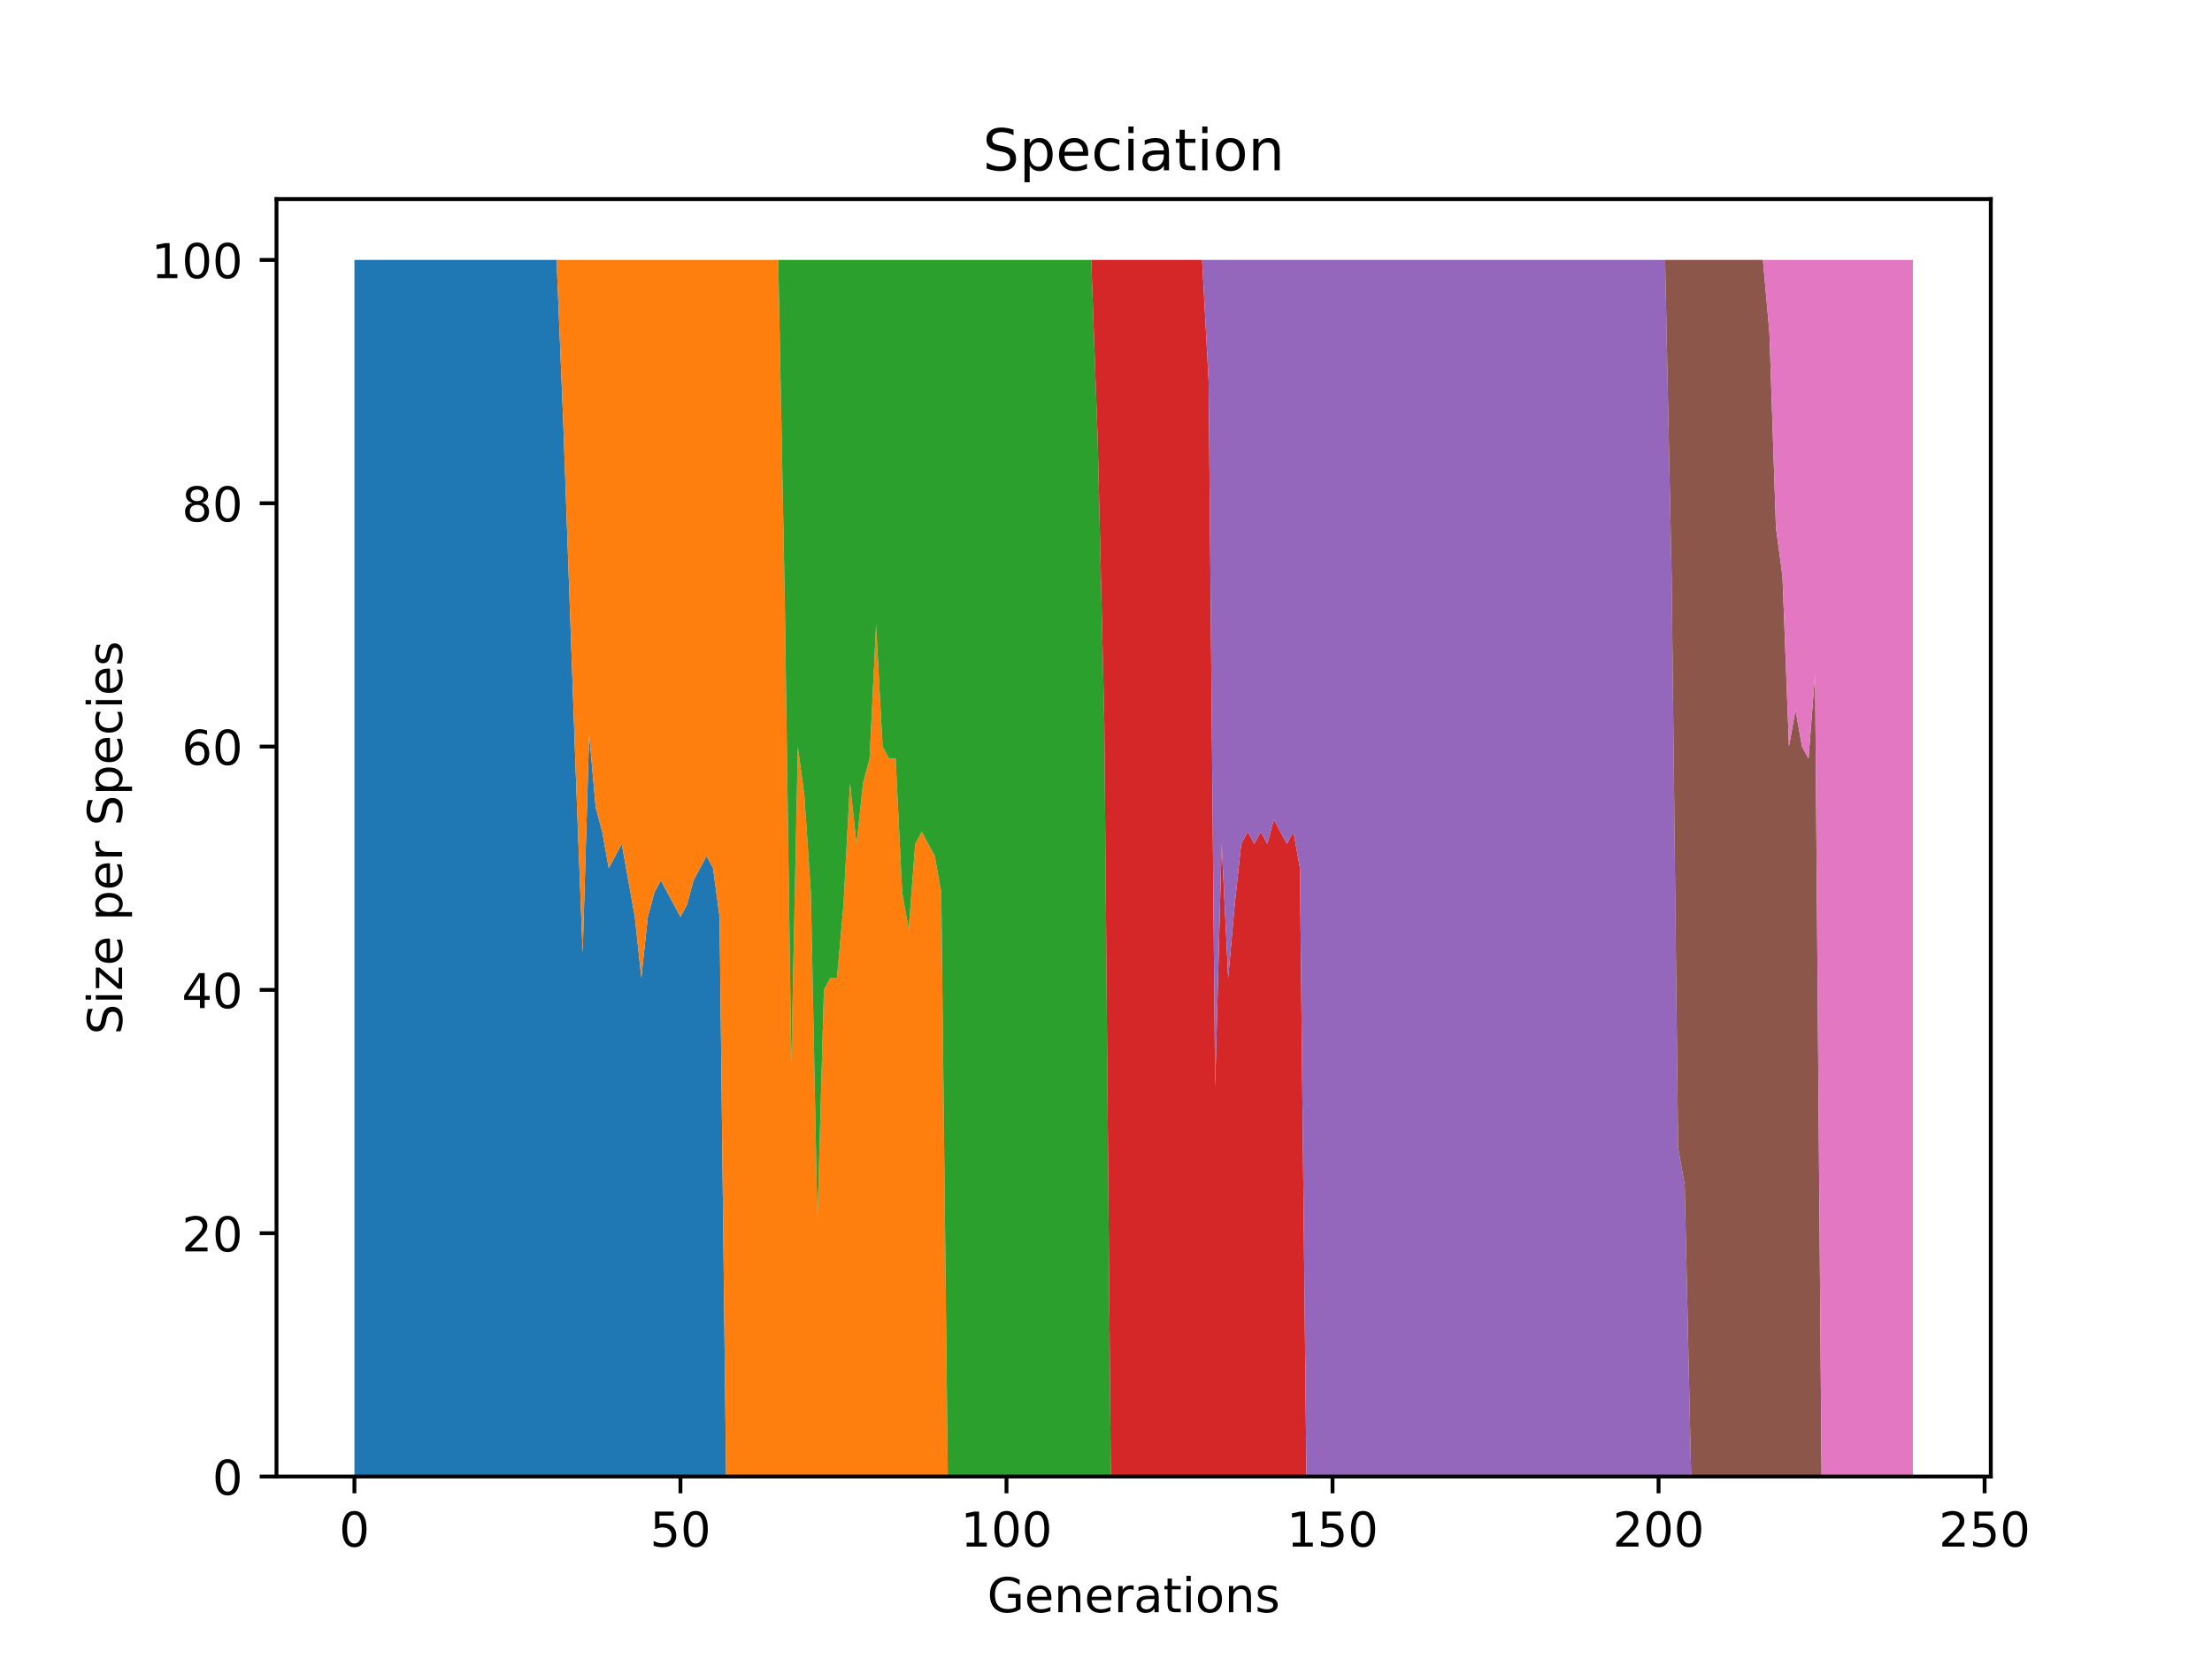 <?xml version="1.0" encoding="utf-8" standalone="no"?>
<!DOCTYPE svg PUBLIC "-//W3C//DTD SVG 1.1//EN"
  "http://www.w3.org/Graphics/SVG/1.1/DTD/svg11.dtd">
<!-- Created with matplotlib (https://matplotlib.org/) -->
<svg height="345.6pt" version="1.1" viewBox="0 0 460.8 345.6" width="460.8pt" xmlns="http://www.w3.org/2000/svg" xmlns:xlink="http://www.w3.org/1999/xlink">
 <defs>
  <style type="text/css">*{stroke-linecap:butt;stroke-linejoin:round;}</style>
 </defs>
 <g id="figure_1">
  <g id="patch_1">
   <path d="M 0 345.6 
L 460.8 345.6 
L 460.8 0 
L 0 0 
z
" style="fill:#ffffff;"/>
  </g>
  <g id="axes_1">
   <g id="patch_2">
    <path d="M 57.6 307.584 
L 414.72 307.584 
L 414.72 41.472 
L 57.6 41.472 
z
" style="fill:#ffffff;"/>
   </g>
   <g id="PolyCollection_1">
    <path clip-path="url(#p88ba81c30c)" d="M 73.833 54.144 
L 73.833 307.584 
L 75.191 307.584 
L 76.55 307.584 
L 77.908 307.584 
L 79.266 307.584 
L 80.625 307.584 
L 81.983 307.584 
L 83.341 307.584 
L 84.7 307.584 
L 86.058 307.584 
L 87.417 307.584 
L 88.775 307.584 
L 90.133 307.584 
L 91.492 307.584 
L 92.85 307.584 
L 94.209 307.584 
L 95.567 307.584 
L 96.925 307.584 
L 98.284 307.584 
L 99.642 307.584 
L 101 307.584 
L 102.359 307.584 
L 103.717 307.584 
L 105.076 307.584 
L 106.434 307.584 
L 107.792 307.584 
L 109.151 307.584 
L 110.509 307.584 
L 111.868 307.584 
L 113.226 307.584 
L 114.584 307.584 
L 115.943 307.584 
L 117.301 307.584 
L 118.66 307.584 
L 120.018 307.584 
L 121.376 307.584 
L 122.735 307.584 
L 124.093 307.584 
L 125.451 307.584 
L 126.81 307.584 
L 128.168 307.584 
L 129.527 307.584 
L 130.885 307.584 
L 132.243 307.584 
L 133.602 307.584 
L 134.96 307.584 
L 136.319 307.584 
L 137.677 307.584 
L 139.035 307.584 
L 140.394 307.584 
L 141.752 307.584 
L 143.11 307.584 
L 144.469 307.584 
L 145.827 307.584 
L 147.186 307.584 
L 148.544 307.584 
L 149.902 307.584 
L 151.261 307.584 
L 152.619 307.584 
L 153.978 307.584 
L 155.336 307.584 
L 156.694 307.584 
L 158.053 307.584 
L 159.411 307.584 
L 160.77 307.584 
L 162.128 307.584 
L 163.486 307.584 
L 164.845 307.584 
L 166.203 307.584 
L 167.561 307.584 
L 168.92 307.584 
L 170.278 307.584 
L 171.637 307.584 
L 172.995 307.584 
L 174.353 307.584 
L 175.712 307.584 
L 177.07 307.584 
L 178.429 307.584 
L 179.787 307.584 
L 181.145 307.584 
L 182.504 307.584 
L 183.862 307.584 
L 185.22 307.584 
L 186.579 307.584 
L 187.937 307.584 
L 189.296 307.584 
L 190.654 307.584 
L 192.012 307.584 
L 193.371 307.584 
L 194.729 307.584 
L 196.088 307.584 
L 197.446 307.584 
L 198.804 307.584 
L 200.163 307.584 
L 201.521 307.584 
L 202.88 307.584 
L 204.238 307.584 
L 205.596 307.584 
L 206.955 307.584 
L 208.313 307.584 
L 209.671 307.584 
L 211.03 307.584 
L 212.388 307.584 
L 213.747 307.584 
L 215.105 307.584 
L 216.463 307.584 
L 217.822 307.584 
L 219.18 307.584 
L 220.539 307.584 
L 221.897 307.584 
L 223.255 307.584 
L 224.614 307.584 
L 225.972 307.584 
L 227.33 307.584 
L 228.689 307.584 
L 230.047 307.584 
L 231.406 307.584 
L 232.764 307.584 
L 234.122 307.584 
L 235.481 307.584 
L 236.839 307.584 
L 238.198 307.584 
L 239.556 307.584 
L 240.914 307.584 
L 242.273 307.584 
L 243.631 307.584 
L 244.99 307.584 
L 246.348 307.584 
L 247.706 307.584 
L 249.065 307.584 
L 250.423 307.584 
L 251.781 307.584 
L 253.14 307.584 
L 254.498 307.584 
L 255.857 307.584 
L 257.215 307.584 
L 258.573 307.584 
L 259.932 307.584 
L 261.29 307.584 
L 262.649 307.584 
L 264.007 307.584 
L 265.365 307.584 
L 266.724 307.584 
L 268.082 307.584 
L 269.44 307.584 
L 270.799 307.584 
L 272.157 307.584 
L 273.516 307.584 
L 274.874 307.584 
L 276.232 307.584 
L 277.591 307.584 
L 278.949 307.584 
L 280.308 307.584 
L 281.666 307.584 
L 283.024 307.584 
L 284.383 307.584 
L 285.741 307.584 
L 287.1 307.584 
L 288.458 307.584 
L 289.816 307.584 
L 291.175 307.584 
L 292.533 307.584 
L 293.891 307.584 
L 295.25 307.584 
L 296.608 307.584 
L 297.967 307.584 
L 299.325 307.584 
L 300.683 307.584 
L 302.042 307.584 
L 303.4 307.584 
L 304.759 307.584 
L 306.117 307.584 
L 307.475 307.584 
L 308.834 307.584 
L 310.192 307.584 
L 311.55 307.584 
L 312.909 307.584 
L 314.267 307.584 
L 315.626 307.584 
L 316.984 307.584 
L 318.342 307.584 
L 319.701 307.584 
L 321.059 307.584 
L 322.418 307.584 
L 323.776 307.584 
L 325.134 307.584 
L 326.493 307.584 
L 327.851 307.584 
L 329.21 307.584 
L 330.568 307.584 
L 331.926 307.584 
L 333.285 307.584 
L 334.643 307.584 
L 336.001 307.584 
L 337.36 307.584 
L 338.718 307.584 
L 340.077 307.584 
L 341.435 307.584 
L 342.793 307.584 
L 344.152 307.584 
L 345.51 307.584 
L 346.869 307.584 
L 348.227 307.584 
L 349.585 307.584 
L 350.944 307.584 
L 352.302 307.584 
L 353.66 307.584 
L 355.019 307.584 
L 356.377 307.584 
L 357.736 307.584 
L 359.094 307.584 
L 360.452 307.584 
L 361.811 307.584 
L 363.169 307.584 
L 364.528 307.584 
L 365.886 307.584 
L 367.244 307.584 
L 368.603 307.584 
L 369.961 307.584 
L 371.32 307.584 
L 372.678 307.584 
L 374.036 307.584 
L 375.395 307.584 
L 376.753 307.584 
L 378.111 307.584 
L 379.47 307.584 
L 380.828 307.584 
L 382.187 307.584 
L 383.545 307.584 
L 384.903 307.584 
L 386.262 307.584 
L 387.62 307.584 
L 388.979 307.584 
L 390.337 307.584 
L 391.695 307.584 
L 393.054 307.584 
L 394.412 307.584 
L 395.77 307.584 
L 397.129 307.584 
L 398.487 307.584 
L 398.487 307.584 
L 398.487 307.584 
L 397.129 307.584 
L 395.77 307.584 
L 394.412 307.584 
L 393.054 307.584 
L 391.695 307.584 
L 390.337 307.584 
L 388.979 307.584 
L 387.62 307.584 
L 386.262 307.584 
L 384.903 307.584 
L 383.545 307.584 
L 382.187 307.584 
L 380.828 307.584 
L 379.47 307.584 
L 378.111 307.584 
L 376.753 307.584 
L 375.395 307.584 
L 374.036 307.584 
L 372.678 307.584 
L 371.32 307.584 
L 369.961 307.584 
L 368.603 307.584 
L 367.244 307.584 
L 365.886 307.584 
L 364.528 307.584 
L 363.169 307.584 
L 361.811 307.584 
L 360.452 307.584 
L 359.094 307.584 
L 357.736 307.584 
L 356.377 307.584 
L 355.019 307.584 
L 353.66 307.584 
L 352.302 307.584 
L 350.944 307.584 
L 349.585 307.584 
L 348.227 307.584 
L 346.869 307.584 
L 345.51 307.584 
L 344.152 307.584 
L 342.793 307.584 
L 341.435 307.584 
L 340.077 307.584 
L 338.718 307.584 
L 337.36 307.584 
L 336.001 307.584 
L 334.643 307.584 
L 333.285 307.584 
L 331.926 307.584 
L 330.568 307.584 
L 329.21 307.584 
L 327.851 307.584 
L 326.493 307.584 
L 325.134 307.584 
L 323.776 307.584 
L 322.418 307.584 
L 321.059 307.584 
L 319.701 307.584 
L 318.342 307.584 
L 316.984 307.584 
L 315.626 307.584 
L 314.267 307.584 
L 312.909 307.584 
L 311.55 307.584 
L 310.192 307.584 
L 308.834 307.584 
L 307.475 307.584 
L 306.117 307.584 
L 304.759 307.584 
L 303.4 307.584 
L 302.042 307.584 
L 300.683 307.584 
L 299.325 307.584 
L 297.967 307.584 
L 296.608 307.584 
L 295.25 307.584 
L 293.891 307.584 
L 292.533 307.584 
L 291.175 307.584 
L 289.816 307.584 
L 288.458 307.584 
L 287.1 307.584 
L 285.741 307.584 
L 284.383 307.584 
L 283.024 307.584 
L 281.666 307.584 
L 280.308 307.584 
L 278.949 307.584 
L 277.591 307.584 
L 276.232 307.584 
L 274.874 307.584 
L 273.516 307.584 
L 272.157 307.584 
L 270.799 307.584 
L 269.44 307.584 
L 268.082 307.584 
L 266.724 307.584 
L 265.365 307.584 
L 264.007 307.584 
L 262.649 307.584 
L 261.29 307.584 
L 259.932 307.584 
L 258.573 307.584 
L 257.215 307.584 
L 255.857 307.584 
L 254.498 307.584 
L 253.14 307.584 
L 251.781 307.584 
L 250.423 307.584 
L 249.065 307.584 
L 247.706 307.584 
L 246.348 307.584 
L 244.99 307.584 
L 243.631 307.584 
L 242.273 307.584 
L 240.914 307.584 
L 239.556 307.584 
L 238.198 307.584 
L 236.839 307.584 
L 235.481 307.584 
L 234.122 307.584 
L 232.764 307.584 
L 231.406 307.584 
L 230.047 307.584 
L 228.689 307.584 
L 227.33 307.584 
L 225.972 307.584 
L 224.614 307.584 
L 223.255 307.584 
L 221.897 307.584 
L 220.539 307.584 
L 219.18 307.584 
L 217.822 307.584 
L 216.463 307.584 
L 215.105 307.584 
L 213.747 307.584 
L 212.388 307.584 
L 211.03 307.584 
L 209.671 307.584 
L 208.313 307.584 
L 206.955 307.584 
L 205.596 307.584 
L 204.238 307.584 
L 202.88 307.584 
L 201.521 307.584 
L 200.163 307.584 
L 198.804 307.584 
L 197.446 307.584 
L 196.088 307.584 
L 194.729 307.584 
L 193.371 307.584 
L 192.012 307.584 
L 190.654 307.584 
L 189.296 307.584 
L 187.937 307.584 
L 186.579 307.584 
L 185.22 307.584 
L 183.862 307.584 
L 182.504 307.584 
L 181.145 307.584 
L 179.787 307.584 
L 178.429 307.584 
L 177.07 307.584 
L 175.712 307.584 
L 174.353 307.584 
L 172.995 307.584 
L 171.637 307.584 
L 170.278 307.584 
L 168.92 307.584 
L 167.561 307.584 
L 166.203 307.584 
L 164.845 307.584 
L 163.486 307.584 
L 162.128 307.584 
L 160.77 307.584 
L 159.411 307.584 
L 158.053 307.584 
L 156.694 307.584 
L 155.336 307.584 
L 153.978 307.584 
L 152.619 307.584 
L 151.261 307.584 
L 149.902 191.002 
L 148.544 180.864 
L 147.186 178.33 
L 145.827 180.864 
L 144.469 183.398 
L 143.11 188.467 
L 141.752 191.002 
L 140.394 188.467 
L 139.035 185.933 
L 137.677 183.398 
L 136.319 185.933 
L 134.96 191.002 
L 133.602 203.674 
L 132.243 191.002 
L 130.885 183.398 
L 129.527 175.795 
L 128.168 178.33 
L 126.81 180.864 
L 125.451 173.261 
L 124.093 168.192 
L 122.735 152.986 
L 121.376 198.605 
L 120.018 163.123 
L 118.66 125.107 
L 117.301 87.091 
L 115.943 54.144 
L 114.584 54.144 
L 113.226 54.144 
L 111.868 54.144 
L 110.509 54.144 
L 109.151 54.144 
L 107.792 54.144 
L 106.434 54.144 
L 105.076 54.144 
L 103.717 54.144 
L 102.359 54.144 
L 101 54.144 
L 99.642 54.144 
L 98.284 54.144 
L 96.925 54.144 
L 95.567 54.144 
L 94.209 54.144 
L 92.85 54.144 
L 91.492 54.144 
L 90.133 54.144 
L 88.775 54.144 
L 87.417 54.144 
L 86.058 54.144 
L 84.7 54.144 
L 83.341 54.144 
L 81.983 54.144 
L 80.625 54.144 
L 79.266 54.144 
L 77.908 54.144 
L 76.55 54.144 
L 75.191 54.144 
L 73.833 54.144 
z
" style="fill:#1f77b4;"/>
   </g>
   <g id="PolyCollection_2">
    <path clip-path="url(#p88ba81c30c)" d="M 73.833 54.144 
L 73.833 54.144 
L 75.191 54.144 
L 76.55 54.144 
L 77.908 54.144 
L 79.266 54.144 
L 80.625 54.144 
L 81.983 54.144 
L 83.341 54.144 
L 84.7 54.144 
L 86.058 54.144 
L 87.417 54.144 
L 88.775 54.144 
L 90.133 54.144 
L 91.492 54.144 
L 92.85 54.144 
L 94.209 54.144 
L 95.567 54.144 
L 96.925 54.144 
L 98.284 54.144 
L 99.642 54.144 
L 101 54.144 
L 102.359 54.144 
L 103.717 54.144 
L 105.076 54.144 
L 106.434 54.144 
L 107.792 54.144 
L 109.151 54.144 
L 110.509 54.144 
L 111.868 54.144 
L 113.226 54.144 
L 114.584 54.144 
L 115.943 54.144 
L 117.301 87.091 
L 118.66 125.107 
L 120.018 163.123 
L 121.376 198.605 
L 122.735 152.986 
L 124.093 168.192 
L 125.451 173.261 
L 126.81 180.864 
L 128.168 178.33 
L 129.527 175.795 
L 130.885 183.398 
L 132.243 191.002 
L 133.602 203.674 
L 134.96 191.002 
L 136.319 185.933 
L 137.677 183.398 
L 139.035 185.933 
L 140.394 188.467 
L 141.752 191.002 
L 143.11 188.467 
L 144.469 183.398 
L 145.827 180.864 
L 147.186 178.33 
L 148.544 180.864 
L 149.902 191.002 
L 151.261 307.584 
L 152.619 307.584 
L 153.978 307.584 
L 155.336 307.584 
L 156.694 307.584 
L 158.053 307.584 
L 159.411 307.584 
L 160.77 307.584 
L 162.128 307.584 
L 163.486 307.584 
L 164.845 307.584 
L 166.203 307.584 
L 167.561 307.584 
L 168.92 307.584 
L 170.278 307.584 
L 171.637 307.584 
L 172.995 307.584 
L 174.353 307.584 
L 175.712 307.584 
L 177.07 307.584 
L 178.429 307.584 
L 179.787 307.584 
L 181.145 307.584 
L 182.504 307.584 
L 183.862 307.584 
L 185.22 307.584 
L 186.579 307.584 
L 187.937 307.584 
L 189.296 307.584 
L 190.654 307.584 
L 192.012 307.584 
L 193.371 307.584 
L 194.729 307.584 
L 196.088 307.584 
L 197.446 307.584 
L 198.804 307.584 
L 200.163 307.584 
L 201.521 307.584 
L 202.88 307.584 
L 204.238 307.584 
L 205.596 307.584 
L 206.955 307.584 
L 208.313 307.584 
L 209.671 307.584 
L 211.03 307.584 
L 212.388 307.584 
L 213.747 307.584 
L 215.105 307.584 
L 216.463 307.584 
L 217.822 307.584 
L 219.18 307.584 
L 220.539 307.584 
L 221.897 307.584 
L 223.255 307.584 
L 224.614 307.584 
L 225.972 307.584 
L 227.33 307.584 
L 228.689 307.584 
L 230.047 307.584 
L 231.406 307.584 
L 232.764 307.584 
L 234.122 307.584 
L 235.481 307.584 
L 236.839 307.584 
L 238.198 307.584 
L 239.556 307.584 
L 240.914 307.584 
L 242.273 307.584 
L 243.631 307.584 
L 244.99 307.584 
L 246.348 307.584 
L 247.706 307.584 
L 249.065 307.584 
L 250.423 307.584 
L 251.781 307.584 
L 253.14 307.584 
L 254.498 307.584 
L 255.857 307.584 
L 257.215 307.584 
L 258.573 307.584 
L 259.932 307.584 
L 261.29 307.584 
L 262.649 307.584 
L 264.007 307.584 
L 265.365 307.584 
L 266.724 307.584 
L 268.082 307.584 
L 269.44 307.584 
L 270.799 307.584 
L 272.157 307.584 
L 273.516 307.584 
L 274.874 307.584 
L 276.232 307.584 
L 277.591 307.584 
L 278.949 307.584 
L 280.308 307.584 
L 281.666 307.584 
L 283.024 307.584 
L 284.383 307.584 
L 285.741 307.584 
L 287.1 307.584 
L 288.458 307.584 
L 289.816 307.584 
L 291.175 307.584 
L 292.533 307.584 
L 293.891 307.584 
L 295.25 307.584 
L 296.608 307.584 
L 297.967 307.584 
L 299.325 307.584 
L 300.683 307.584 
L 302.042 307.584 
L 303.4 307.584 
L 304.759 307.584 
L 306.117 307.584 
L 307.475 307.584 
L 308.834 307.584 
L 310.192 307.584 
L 311.55 307.584 
L 312.909 307.584 
L 314.267 307.584 
L 315.626 307.584 
L 316.984 307.584 
L 318.342 307.584 
L 319.701 307.584 
L 321.059 307.584 
L 322.418 307.584 
L 323.776 307.584 
L 325.134 307.584 
L 326.493 307.584 
L 327.851 307.584 
L 329.21 307.584 
L 330.568 307.584 
L 331.926 307.584 
L 333.285 307.584 
L 334.643 307.584 
L 336.001 307.584 
L 337.36 307.584 
L 338.718 307.584 
L 340.077 307.584 
L 341.435 307.584 
L 342.793 307.584 
L 344.152 307.584 
L 345.51 307.584 
L 346.869 307.584 
L 348.227 307.584 
L 349.585 307.584 
L 350.944 307.584 
L 352.302 307.584 
L 353.66 307.584 
L 355.019 307.584 
L 356.377 307.584 
L 357.736 307.584 
L 359.094 307.584 
L 360.452 307.584 
L 361.811 307.584 
L 363.169 307.584 
L 364.528 307.584 
L 365.886 307.584 
L 367.244 307.584 
L 368.603 307.584 
L 369.961 307.584 
L 371.32 307.584 
L 372.678 307.584 
L 374.036 307.584 
L 375.395 307.584 
L 376.753 307.584 
L 378.111 307.584 
L 379.47 307.584 
L 380.828 307.584 
L 382.187 307.584 
L 383.545 307.584 
L 384.903 307.584 
L 386.262 307.584 
L 387.62 307.584 
L 388.979 307.584 
L 390.337 307.584 
L 391.695 307.584 
L 393.054 307.584 
L 394.412 307.584 
L 395.77 307.584 
L 397.129 307.584 
L 398.487 307.584 
L 398.487 307.584 
L 398.487 307.584 
L 397.129 307.584 
L 395.77 307.584 
L 394.412 307.584 
L 393.054 307.584 
L 391.695 307.584 
L 390.337 307.584 
L 388.979 307.584 
L 387.62 307.584 
L 386.262 307.584 
L 384.903 307.584 
L 383.545 307.584 
L 382.187 307.584 
L 380.828 307.584 
L 379.47 307.584 
L 378.111 307.584 
L 376.753 307.584 
L 375.395 307.584 
L 374.036 307.584 
L 372.678 307.584 
L 371.32 307.584 
L 369.961 307.584 
L 368.603 307.584 
L 367.244 307.584 
L 365.886 307.584 
L 364.528 307.584 
L 363.169 307.584 
L 361.811 307.584 
L 360.452 307.584 
L 359.094 307.584 
L 357.736 307.584 
L 356.377 307.584 
L 355.019 307.584 
L 353.66 307.584 
L 352.302 307.584 
L 350.944 307.584 
L 349.585 307.584 
L 348.227 307.584 
L 346.869 307.584 
L 345.51 307.584 
L 344.152 307.584 
L 342.793 307.584 
L 341.435 307.584 
L 340.077 307.584 
L 338.718 307.584 
L 337.36 307.584 
L 336.001 307.584 
L 334.643 307.584 
L 333.285 307.584 
L 331.926 307.584 
L 330.568 307.584 
L 329.21 307.584 
L 327.851 307.584 
L 326.493 307.584 
L 325.134 307.584 
L 323.776 307.584 
L 322.418 307.584 
L 321.059 307.584 
L 319.701 307.584 
L 318.342 307.584 
L 316.984 307.584 
L 315.626 307.584 
L 314.267 307.584 
L 312.909 307.584 
L 311.55 307.584 
L 310.192 307.584 
L 308.834 307.584 
L 307.475 307.584 
L 306.117 307.584 
L 304.759 307.584 
L 303.4 307.584 
L 302.042 307.584 
L 300.683 307.584 
L 299.325 307.584 
L 297.967 307.584 
L 296.608 307.584 
L 295.25 307.584 
L 293.891 307.584 
L 292.533 307.584 
L 291.175 307.584 
L 289.816 307.584 
L 288.458 307.584 
L 287.1 307.584 
L 285.741 307.584 
L 284.383 307.584 
L 283.024 307.584 
L 281.666 307.584 
L 280.308 307.584 
L 278.949 307.584 
L 277.591 307.584 
L 276.232 307.584 
L 274.874 307.584 
L 273.516 307.584 
L 272.157 307.584 
L 270.799 307.584 
L 269.44 307.584 
L 268.082 307.584 
L 266.724 307.584 
L 265.365 307.584 
L 264.007 307.584 
L 262.649 307.584 
L 261.29 307.584 
L 259.932 307.584 
L 258.573 307.584 
L 257.215 307.584 
L 255.857 307.584 
L 254.498 307.584 
L 253.14 307.584 
L 251.781 307.584 
L 250.423 307.584 
L 249.065 307.584 
L 247.706 307.584 
L 246.348 307.584 
L 244.99 307.584 
L 243.631 307.584 
L 242.273 307.584 
L 240.914 307.584 
L 239.556 307.584 
L 238.198 307.584 
L 236.839 307.584 
L 235.481 307.584 
L 234.122 307.584 
L 232.764 307.584 
L 231.406 307.584 
L 230.047 307.584 
L 228.689 307.584 
L 227.33 307.584 
L 225.972 307.584 
L 224.614 307.584 
L 223.255 307.584 
L 221.897 307.584 
L 220.539 307.584 
L 219.18 307.584 
L 217.822 307.584 
L 216.463 307.584 
L 215.105 307.584 
L 213.747 307.584 
L 212.388 307.584 
L 211.03 307.584 
L 209.671 307.584 
L 208.313 307.584 
L 206.955 307.584 
L 205.596 307.584 
L 204.238 307.584 
L 202.88 307.584 
L 201.521 307.584 
L 200.163 307.584 
L 198.804 307.584 
L 197.446 307.584 
L 196.088 185.933 
L 194.729 178.33 
L 193.371 175.795 
L 192.012 173.261 
L 190.654 175.795 
L 189.296 193.536 
L 187.937 185.933 
L 186.579 158.054 
L 185.22 158.054 
L 183.862 155.52 
L 182.504 130.176 
L 181.145 158.054 
L 179.787 163.123 
L 178.429 175.795 
L 177.07 163.123 
L 175.712 188.467 
L 174.353 203.674 
L 172.995 203.674 
L 171.637 206.208 
L 170.278 254.362 
L 168.92 185.933 
L 167.561 165.658 
L 166.203 155.52 
L 164.845 221.414 
L 163.486 125.107 
L 162.128 54.144 
L 160.77 54.144 
L 159.411 54.144 
L 158.053 54.144 
L 156.694 54.144 
L 155.336 54.144 
L 153.978 54.144 
L 152.619 54.144 
L 151.261 54.144 
L 149.902 54.144 
L 148.544 54.144 
L 147.186 54.144 
L 145.827 54.144 
L 144.469 54.144 
L 143.11 54.144 
L 141.752 54.144 
L 140.394 54.144 
L 139.035 54.144 
L 137.677 54.144 
L 136.319 54.144 
L 134.96 54.144 
L 133.602 54.144 
L 132.243 54.144 
L 130.885 54.144 
L 129.527 54.144 
L 128.168 54.144 
L 126.81 54.144 
L 125.451 54.144 
L 124.093 54.144 
L 122.735 54.144 
L 121.376 54.144 
L 120.018 54.144 
L 118.66 54.144 
L 117.301 54.144 
L 115.943 54.144 
L 114.584 54.144 
L 113.226 54.144 
L 111.868 54.144 
L 110.509 54.144 
L 109.151 54.144 
L 107.792 54.144 
L 106.434 54.144 
L 105.076 54.144 
L 103.717 54.144 
L 102.359 54.144 
L 101 54.144 
L 99.642 54.144 
L 98.284 54.144 
L 96.925 54.144 
L 95.567 54.144 
L 94.209 54.144 
L 92.85 54.144 
L 91.492 54.144 
L 90.133 54.144 
L 88.775 54.144 
L 87.417 54.144 
L 86.058 54.144 
L 84.7 54.144 
L 83.341 54.144 
L 81.983 54.144 
L 80.625 54.144 
L 79.266 54.144 
L 77.908 54.144 
L 76.55 54.144 
L 75.191 54.144 
L 73.833 54.144 
z
" style="fill:#ff7f0e;"/>
   </g>
   <g id="PolyCollection_3">
    <path clip-path="url(#p88ba81c30c)" d="M 73.833 54.144 
L 73.833 54.144 
L 75.191 54.144 
L 76.55 54.144 
L 77.908 54.144 
L 79.266 54.144 
L 80.625 54.144 
L 81.983 54.144 
L 83.341 54.144 
L 84.7 54.144 
L 86.058 54.144 
L 87.417 54.144 
L 88.775 54.144 
L 90.133 54.144 
L 91.492 54.144 
L 92.85 54.144 
L 94.209 54.144 
L 95.567 54.144 
L 96.925 54.144 
L 98.284 54.144 
L 99.642 54.144 
L 101 54.144 
L 102.359 54.144 
L 103.717 54.144 
L 105.076 54.144 
L 106.434 54.144 
L 107.792 54.144 
L 109.151 54.144 
L 110.509 54.144 
L 111.868 54.144 
L 113.226 54.144 
L 114.584 54.144 
L 115.943 54.144 
L 117.301 54.144 
L 118.66 54.144 
L 120.018 54.144 
L 121.376 54.144 
L 122.735 54.144 
L 124.093 54.144 
L 125.451 54.144 
L 126.81 54.144 
L 128.168 54.144 
L 129.527 54.144 
L 130.885 54.144 
L 132.243 54.144 
L 133.602 54.144 
L 134.96 54.144 
L 136.319 54.144 
L 137.677 54.144 
L 139.035 54.144 
L 140.394 54.144 
L 141.752 54.144 
L 143.11 54.144 
L 144.469 54.144 
L 145.827 54.144 
L 147.186 54.144 
L 148.544 54.144 
L 149.902 54.144 
L 151.261 54.144 
L 152.619 54.144 
L 153.978 54.144 
L 155.336 54.144 
L 156.694 54.144 
L 158.053 54.144 
L 159.411 54.144 
L 160.77 54.144 
L 162.128 54.144 
L 163.486 125.107 
L 164.845 221.414 
L 166.203 155.52 
L 167.561 165.658 
L 168.92 185.933 
L 170.278 254.362 
L 171.637 206.208 
L 172.995 203.674 
L 174.353 203.674 
L 175.712 188.467 
L 177.07 163.123 
L 178.429 175.795 
L 179.787 163.123 
L 181.145 158.054 
L 182.504 130.176 
L 183.862 155.52 
L 185.22 158.054 
L 186.579 158.054 
L 187.937 185.933 
L 189.296 193.536 
L 190.654 175.795 
L 192.012 173.261 
L 193.371 175.795 
L 194.729 178.33 
L 196.088 185.933 
L 197.446 307.584 
L 198.804 307.584 
L 200.163 307.584 
L 201.521 307.584 
L 202.88 307.584 
L 204.238 307.584 
L 205.596 307.584 
L 206.955 307.584 
L 208.313 307.584 
L 209.671 307.584 
L 211.03 307.584 
L 212.388 307.584 
L 213.747 307.584 
L 215.105 307.584 
L 216.463 307.584 
L 217.822 307.584 
L 219.18 307.584 
L 220.539 307.584 
L 221.897 307.584 
L 223.255 307.584 
L 224.614 307.584 
L 225.972 307.584 
L 227.33 307.584 
L 228.689 307.584 
L 230.047 307.584 
L 231.406 307.584 
L 232.764 307.584 
L 234.122 307.584 
L 235.481 307.584 
L 236.839 307.584 
L 238.198 307.584 
L 239.556 307.584 
L 240.914 307.584 
L 242.273 307.584 
L 243.631 307.584 
L 244.99 307.584 
L 246.348 307.584 
L 247.706 307.584 
L 249.065 307.584 
L 250.423 307.584 
L 251.781 307.584 
L 253.14 307.584 
L 254.498 307.584 
L 255.857 307.584 
L 257.215 307.584 
L 258.573 307.584 
L 259.932 307.584 
L 261.29 307.584 
L 262.649 307.584 
L 264.007 307.584 
L 265.365 307.584 
L 266.724 307.584 
L 268.082 307.584 
L 269.44 307.584 
L 270.799 307.584 
L 272.157 307.584 
L 273.516 307.584 
L 274.874 307.584 
L 276.232 307.584 
L 277.591 307.584 
L 278.949 307.584 
L 280.308 307.584 
L 281.666 307.584 
L 283.024 307.584 
L 284.383 307.584 
L 285.741 307.584 
L 287.1 307.584 
L 288.458 307.584 
L 289.816 307.584 
L 291.175 307.584 
L 292.533 307.584 
L 293.891 307.584 
L 295.25 307.584 
L 296.608 307.584 
L 297.967 307.584 
L 299.325 307.584 
L 300.683 307.584 
L 302.042 307.584 
L 303.4 307.584 
L 304.759 307.584 
L 306.117 307.584 
L 307.475 307.584 
L 308.834 307.584 
L 310.192 307.584 
L 311.55 307.584 
L 312.909 307.584 
L 314.267 307.584 
L 315.626 307.584 
L 316.984 307.584 
L 318.342 307.584 
L 319.701 307.584 
L 321.059 307.584 
L 322.418 307.584 
L 323.776 307.584 
L 325.134 307.584 
L 326.493 307.584 
L 327.851 307.584 
L 329.21 307.584 
L 330.568 307.584 
L 331.926 307.584 
L 333.285 307.584 
L 334.643 307.584 
L 336.001 307.584 
L 337.36 307.584 
L 338.718 307.584 
L 340.077 307.584 
L 341.435 307.584 
L 342.793 307.584 
L 344.152 307.584 
L 345.51 307.584 
L 346.869 307.584 
L 348.227 307.584 
L 349.585 307.584 
L 350.944 307.584 
L 352.302 307.584 
L 353.66 307.584 
L 355.019 307.584 
L 356.377 307.584 
L 357.736 307.584 
L 359.094 307.584 
L 360.452 307.584 
L 361.811 307.584 
L 363.169 307.584 
L 364.528 307.584 
L 365.886 307.584 
L 367.244 307.584 
L 368.603 307.584 
L 369.961 307.584 
L 371.32 307.584 
L 372.678 307.584 
L 374.036 307.584 
L 375.395 307.584 
L 376.753 307.584 
L 378.111 307.584 
L 379.47 307.584 
L 380.828 307.584 
L 382.187 307.584 
L 383.545 307.584 
L 384.903 307.584 
L 386.262 307.584 
L 387.62 307.584 
L 388.979 307.584 
L 390.337 307.584 
L 391.695 307.584 
L 393.054 307.584 
L 394.412 307.584 
L 395.77 307.584 
L 397.129 307.584 
L 398.487 307.584 
L 398.487 307.584 
L 398.487 307.584 
L 397.129 307.584 
L 395.77 307.584 
L 394.412 307.584 
L 393.054 307.584 
L 391.695 307.584 
L 390.337 307.584 
L 388.979 307.584 
L 387.62 307.584 
L 386.262 307.584 
L 384.903 307.584 
L 383.545 307.584 
L 382.187 307.584 
L 380.828 307.584 
L 379.47 307.584 
L 378.111 307.584 
L 376.753 307.584 
L 375.395 307.584 
L 374.036 307.584 
L 372.678 307.584 
L 371.32 307.584 
L 369.961 307.584 
L 368.603 307.584 
L 367.244 307.584 
L 365.886 307.584 
L 364.528 307.584 
L 363.169 307.584 
L 361.811 307.584 
L 360.452 307.584 
L 359.094 307.584 
L 357.736 307.584 
L 356.377 307.584 
L 355.019 307.584 
L 353.66 307.584 
L 352.302 307.584 
L 350.944 307.584 
L 349.585 307.584 
L 348.227 307.584 
L 346.869 307.584 
L 345.51 307.584 
L 344.152 307.584 
L 342.793 307.584 
L 341.435 307.584 
L 340.077 307.584 
L 338.718 307.584 
L 337.36 307.584 
L 336.001 307.584 
L 334.643 307.584 
L 333.285 307.584 
L 331.926 307.584 
L 330.568 307.584 
L 329.21 307.584 
L 327.851 307.584 
L 326.493 307.584 
L 325.134 307.584 
L 323.776 307.584 
L 322.418 307.584 
L 321.059 307.584 
L 319.701 307.584 
L 318.342 307.584 
L 316.984 307.584 
L 315.626 307.584 
L 314.267 307.584 
L 312.909 307.584 
L 311.55 307.584 
L 310.192 307.584 
L 308.834 307.584 
L 307.475 307.584 
L 306.117 307.584 
L 304.759 307.584 
L 303.4 307.584 
L 302.042 307.584 
L 300.683 307.584 
L 299.325 307.584 
L 297.967 307.584 
L 296.608 307.584 
L 295.25 307.584 
L 293.891 307.584 
L 292.533 307.584 
L 291.175 307.584 
L 289.816 307.584 
L 288.458 307.584 
L 287.1 307.584 
L 285.741 307.584 
L 284.383 307.584 
L 283.024 307.584 
L 281.666 307.584 
L 280.308 307.584 
L 278.949 307.584 
L 277.591 307.584 
L 276.232 307.584 
L 274.874 307.584 
L 273.516 307.584 
L 272.157 307.584 
L 270.799 307.584 
L 269.44 307.584 
L 268.082 307.584 
L 266.724 307.584 
L 265.365 307.584 
L 264.007 307.584 
L 262.649 307.584 
L 261.29 307.584 
L 259.932 307.584 
L 258.573 307.584 
L 257.215 307.584 
L 255.857 307.584 
L 254.498 307.584 
L 253.14 307.584 
L 251.781 307.584 
L 250.423 307.584 
L 249.065 307.584 
L 247.706 307.584 
L 246.348 307.584 
L 244.99 307.584 
L 243.631 307.584 
L 242.273 307.584 
L 240.914 307.584 
L 239.556 307.584 
L 238.198 307.584 
L 236.839 307.584 
L 235.481 307.584 
L 234.122 307.584 
L 232.764 307.584 
L 231.406 307.584 
L 230.047 150.451 
L 228.689 92.16 
L 227.33 54.144 
L 225.972 54.144 
L 224.614 54.144 
L 223.255 54.144 
L 221.897 54.144 
L 220.539 54.144 
L 219.18 54.144 
L 217.822 54.144 
L 216.463 54.144 
L 215.105 54.144 
L 213.747 54.144 
L 212.388 54.144 
L 211.03 54.144 
L 209.671 54.144 
L 208.313 54.144 
L 206.955 54.144 
L 205.596 54.144 
L 204.238 54.144 
L 202.88 54.144 
L 201.521 54.144 
L 200.163 54.144 
L 198.804 54.144 
L 197.446 54.144 
L 196.088 54.144 
L 194.729 54.144 
L 193.371 54.144 
L 192.012 54.144 
L 190.654 54.144 
L 189.296 54.144 
L 187.937 54.144 
L 186.579 54.144 
L 185.22 54.144 
L 183.862 54.144 
L 182.504 54.144 
L 181.145 54.144 
L 179.787 54.144 
L 178.429 54.144 
L 177.07 54.144 
L 175.712 54.144 
L 174.353 54.144 
L 172.995 54.144 
L 171.637 54.144 
L 170.278 54.144 
L 168.92 54.144 
L 167.561 54.144 
L 166.203 54.144 
L 164.845 54.144 
L 163.486 54.144 
L 162.128 54.144 
L 160.77 54.144 
L 159.411 54.144 
L 158.053 54.144 
L 156.694 54.144 
L 155.336 54.144 
L 153.978 54.144 
L 152.619 54.144 
L 151.261 54.144 
L 149.902 54.144 
L 148.544 54.144 
L 147.186 54.144 
L 145.827 54.144 
L 144.469 54.144 
L 143.11 54.144 
L 141.752 54.144 
L 140.394 54.144 
L 139.035 54.144 
L 137.677 54.144 
L 136.319 54.144 
L 134.96 54.144 
L 133.602 54.144 
L 132.243 54.144 
L 130.885 54.144 
L 129.527 54.144 
L 128.168 54.144 
L 126.81 54.144 
L 125.451 54.144 
L 124.093 54.144 
L 122.735 54.144 
L 121.376 54.144 
L 120.018 54.144 
L 118.66 54.144 
L 117.301 54.144 
L 115.943 54.144 
L 114.584 54.144 
L 113.226 54.144 
L 111.868 54.144 
L 110.509 54.144 
L 109.151 54.144 
L 107.792 54.144 
L 106.434 54.144 
L 105.076 54.144 
L 103.717 54.144 
L 102.359 54.144 
L 101 54.144 
L 99.642 54.144 
L 98.284 54.144 
L 96.925 54.144 
L 95.567 54.144 
L 94.209 54.144 
L 92.85 54.144 
L 91.492 54.144 
L 90.133 54.144 
L 88.775 54.144 
L 87.417 54.144 
L 86.058 54.144 
L 84.7 54.144 
L 83.341 54.144 
L 81.983 54.144 
L 80.625 54.144 
L 79.266 54.144 
L 77.908 54.144 
L 76.55 54.144 
L 75.191 54.144 
L 73.833 54.144 
z
" style="fill:#2ca02c;"/>
   </g>
   <g id="PolyCollection_4">
    <path clip-path="url(#p88ba81c30c)" d="M 73.833 54.144 
L 73.833 54.144 
L 75.191 54.144 
L 76.55 54.144 
L 77.908 54.144 
L 79.266 54.144 
L 80.625 54.144 
L 81.983 54.144 
L 83.341 54.144 
L 84.7 54.144 
L 86.058 54.144 
L 87.417 54.144 
L 88.775 54.144 
L 90.133 54.144 
L 91.492 54.144 
L 92.85 54.144 
L 94.209 54.144 
L 95.567 54.144 
L 96.925 54.144 
L 98.284 54.144 
L 99.642 54.144 
L 101 54.144 
L 102.359 54.144 
L 103.717 54.144 
L 105.076 54.144 
L 106.434 54.144 
L 107.792 54.144 
L 109.151 54.144 
L 110.509 54.144 
L 111.868 54.144 
L 113.226 54.144 
L 114.584 54.144 
L 115.943 54.144 
L 117.301 54.144 
L 118.66 54.144 
L 120.018 54.144 
L 121.376 54.144 
L 122.735 54.144 
L 124.093 54.144 
L 125.451 54.144 
L 126.81 54.144 
L 128.168 54.144 
L 129.527 54.144 
L 130.885 54.144 
L 132.243 54.144 
L 133.602 54.144 
L 134.96 54.144 
L 136.319 54.144 
L 137.677 54.144 
L 139.035 54.144 
L 140.394 54.144 
L 141.752 54.144 
L 143.11 54.144 
L 144.469 54.144 
L 145.827 54.144 
L 147.186 54.144 
L 148.544 54.144 
L 149.902 54.144 
L 151.261 54.144 
L 152.619 54.144 
L 153.978 54.144 
L 155.336 54.144 
L 156.694 54.144 
L 158.053 54.144 
L 159.411 54.144 
L 160.77 54.144 
L 162.128 54.144 
L 163.486 54.144 
L 164.845 54.144 
L 166.203 54.144 
L 167.561 54.144 
L 168.92 54.144 
L 170.278 54.144 
L 171.637 54.144 
L 172.995 54.144 
L 174.353 54.144 
L 175.712 54.144 
L 177.07 54.144 
L 178.429 54.144 
L 179.787 54.144 
L 181.145 54.144 
L 182.504 54.144 
L 183.862 54.144 
L 185.22 54.144 
L 186.579 54.144 
L 187.937 54.144 
L 189.296 54.144 
L 190.654 54.144 
L 192.012 54.144 
L 193.371 54.144 
L 194.729 54.144 
L 196.088 54.144 
L 197.446 54.144 
L 198.804 54.144 
L 200.163 54.144 
L 201.521 54.144 
L 202.88 54.144 
L 204.238 54.144 
L 205.596 54.144 
L 206.955 54.144 
L 208.313 54.144 
L 209.671 54.144 
L 211.03 54.144 
L 212.388 54.144 
L 213.747 54.144 
L 215.105 54.144 
L 216.463 54.144 
L 217.822 54.144 
L 219.18 54.144 
L 220.539 54.144 
L 221.897 54.144 
L 223.255 54.144 
L 224.614 54.144 
L 225.972 54.144 
L 227.33 54.144 
L 228.689 92.16 
L 230.047 150.451 
L 231.406 307.584 
L 232.764 307.584 
L 234.122 307.584 
L 235.481 307.584 
L 236.839 307.584 
L 238.198 307.584 
L 239.556 307.584 
L 240.914 307.584 
L 242.273 307.584 
L 243.631 307.584 
L 244.99 307.584 
L 246.348 307.584 
L 247.706 307.584 
L 249.065 307.584 
L 250.423 307.584 
L 251.781 307.584 
L 253.14 307.584 
L 254.498 307.584 
L 255.857 307.584 
L 257.215 307.584 
L 258.573 307.584 
L 259.932 307.584 
L 261.29 307.584 
L 262.649 307.584 
L 264.007 307.584 
L 265.365 307.584 
L 266.724 307.584 
L 268.082 307.584 
L 269.44 307.584 
L 270.799 307.584 
L 272.157 307.584 
L 273.516 307.584 
L 274.874 307.584 
L 276.232 307.584 
L 277.591 307.584 
L 278.949 307.584 
L 280.308 307.584 
L 281.666 307.584 
L 283.024 307.584 
L 284.383 307.584 
L 285.741 307.584 
L 287.1 307.584 
L 288.458 307.584 
L 289.816 307.584 
L 291.175 307.584 
L 292.533 307.584 
L 293.891 307.584 
L 295.25 307.584 
L 296.608 307.584 
L 297.967 307.584 
L 299.325 307.584 
L 300.683 307.584 
L 302.042 307.584 
L 303.4 307.584 
L 304.759 307.584 
L 306.117 307.584 
L 307.475 307.584 
L 308.834 307.584 
L 310.192 307.584 
L 311.55 307.584 
L 312.909 307.584 
L 314.267 307.584 
L 315.626 307.584 
L 316.984 307.584 
L 318.342 307.584 
L 319.701 307.584 
L 321.059 307.584 
L 322.418 307.584 
L 323.776 307.584 
L 325.134 307.584 
L 326.493 307.584 
L 327.851 307.584 
L 329.21 307.584 
L 330.568 307.584 
L 331.926 307.584 
L 333.285 307.584 
L 334.643 307.584 
L 336.001 307.584 
L 337.36 307.584 
L 338.718 307.584 
L 340.077 307.584 
L 341.435 307.584 
L 342.793 307.584 
L 344.152 307.584 
L 345.51 307.584 
L 346.869 307.584 
L 348.227 307.584 
L 349.585 307.584 
L 350.944 307.584 
L 352.302 307.584 
L 353.66 307.584 
L 355.019 307.584 
L 356.377 307.584 
L 357.736 307.584 
L 359.094 307.584 
L 360.452 307.584 
L 361.811 307.584 
L 363.169 307.584 
L 364.528 307.584 
L 365.886 307.584 
L 367.244 307.584 
L 368.603 307.584 
L 369.961 307.584 
L 371.32 307.584 
L 372.678 307.584 
L 374.036 307.584 
L 375.395 307.584 
L 376.753 307.584 
L 378.111 307.584 
L 379.47 307.584 
L 380.828 307.584 
L 382.187 307.584 
L 383.545 307.584 
L 384.903 307.584 
L 386.262 307.584 
L 387.62 307.584 
L 388.979 307.584 
L 390.337 307.584 
L 391.695 307.584 
L 393.054 307.584 
L 394.412 307.584 
L 395.77 307.584 
L 397.129 307.584 
L 398.487 307.584 
L 398.487 307.584 
L 398.487 307.584 
L 397.129 307.584 
L 395.77 307.584 
L 394.412 307.584 
L 393.054 307.584 
L 391.695 307.584 
L 390.337 307.584 
L 388.979 307.584 
L 387.62 307.584 
L 386.262 307.584 
L 384.903 307.584 
L 383.545 307.584 
L 382.187 307.584 
L 380.828 307.584 
L 379.47 307.584 
L 378.111 307.584 
L 376.753 307.584 
L 375.395 307.584 
L 374.036 307.584 
L 372.678 307.584 
L 371.32 307.584 
L 369.961 307.584 
L 368.603 307.584 
L 367.244 307.584 
L 365.886 307.584 
L 364.528 307.584 
L 363.169 307.584 
L 361.811 307.584 
L 360.452 307.584 
L 359.094 307.584 
L 357.736 307.584 
L 356.377 307.584 
L 355.019 307.584 
L 353.66 307.584 
L 352.302 307.584 
L 350.944 307.584 
L 349.585 307.584 
L 348.227 307.584 
L 346.869 307.584 
L 345.51 307.584 
L 344.152 307.584 
L 342.793 307.584 
L 341.435 307.584 
L 340.077 307.584 
L 338.718 307.584 
L 337.36 307.584 
L 336.001 307.584 
L 334.643 307.584 
L 333.285 307.584 
L 331.926 307.584 
L 330.568 307.584 
L 329.21 307.584 
L 327.851 307.584 
L 326.493 307.584 
L 325.134 307.584 
L 323.776 307.584 
L 322.418 307.584 
L 321.059 307.584 
L 319.701 307.584 
L 318.342 307.584 
L 316.984 307.584 
L 315.626 307.584 
L 314.267 307.584 
L 312.909 307.584 
L 311.55 307.584 
L 310.192 307.584 
L 308.834 307.584 
L 307.475 307.584 
L 306.117 307.584 
L 304.759 307.584 
L 303.4 307.584 
L 302.042 307.584 
L 300.683 307.584 
L 299.325 307.584 
L 297.967 307.584 
L 296.608 307.584 
L 295.25 307.584 
L 293.891 307.584 
L 292.533 307.584 
L 291.175 307.584 
L 289.816 307.584 
L 288.458 307.584 
L 287.1 307.584 
L 285.741 307.584 
L 284.383 307.584 
L 283.024 307.584 
L 281.666 307.584 
L 280.308 307.584 
L 278.949 307.584 
L 277.591 307.584 
L 276.232 307.584 
L 274.874 307.584 
L 273.516 307.584 
L 272.157 307.584 
L 270.799 180.864 
L 269.44 173.261 
L 268.082 175.795 
L 266.724 173.261 
L 265.365 170.726 
L 264.007 175.795 
L 262.649 173.261 
L 261.29 175.795 
L 259.932 173.261 
L 258.573 175.795 
L 257.215 188.467 
L 255.857 203.674 
L 254.498 175.795 
L 253.14 226.483 
L 251.781 79.488 
L 250.423 54.144 
L 249.065 54.144 
L 247.706 54.144 
L 246.348 54.144 
L 244.99 54.144 
L 243.631 54.144 
L 242.273 54.144 
L 240.914 54.144 
L 239.556 54.144 
L 238.198 54.144 
L 236.839 54.144 
L 235.481 54.144 
L 234.122 54.144 
L 232.764 54.144 
L 231.406 54.144 
L 230.047 54.144 
L 228.689 54.144 
L 227.33 54.144 
L 225.972 54.144 
L 224.614 54.144 
L 223.255 54.144 
L 221.897 54.144 
L 220.539 54.144 
L 219.18 54.144 
L 217.822 54.144 
L 216.463 54.144 
L 215.105 54.144 
L 213.747 54.144 
L 212.388 54.144 
L 211.03 54.144 
L 209.671 54.144 
L 208.313 54.144 
L 206.955 54.144 
L 205.596 54.144 
L 204.238 54.144 
L 202.88 54.144 
L 201.521 54.144 
L 200.163 54.144 
L 198.804 54.144 
L 197.446 54.144 
L 196.088 54.144 
L 194.729 54.144 
L 193.371 54.144 
L 192.012 54.144 
L 190.654 54.144 
L 189.296 54.144 
L 187.937 54.144 
L 186.579 54.144 
L 185.22 54.144 
L 183.862 54.144 
L 182.504 54.144 
L 181.145 54.144 
L 179.787 54.144 
L 178.429 54.144 
L 177.07 54.144 
L 175.712 54.144 
L 174.353 54.144 
L 172.995 54.144 
L 171.637 54.144 
L 170.278 54.144 
L 168.92 54.144 
L 167.561 54.144 
L 166.203 54.144 
L 164.845 54.144 
L 163.486 54.144 
L 162.128 54.144 
L 160.77 54.144 
L 159.411 54.144 
L 158.053 54.144 
L 156.694 54.144 
L 155.336 54.144 
L 153.978 54.144 
L 152.619 54.144 
L 151.261 54.144 
L 149.902 54.144 
L 148.544 54.144 
L 147.186 54.144 
L 145.827 54.144 
L 144.469 54.144 
L 143.11 54.144 
L 141.752 54.144 
L 140.394 54.144 
L 139.035 54.144 
L 137.677 54.144 
L 136.319 54.144 
L 134.96 54.144 
L 133.602 54.144 
L 132.243 54.144 
L 130.885 54.144 
L 129.527 54.144 
L 128.168 54.144 
L 126.81 54.144 
L 125.451 54.144 
L 124.093 54.144 
L 122.735 54.144 
L 121.376 54.144 
L 120.018 54.144 
L 118.66 54.144 
L 117.301 54.144 
L 115.943 54.144 
L 114.584 54.144 
L 113.226 54.144 
L 111.868 54.144 
L 110.509 54.144 
L 109.151 54.144 
L 107.792 54.144 
L 106.434 54.144 
L 105.076 54.144 
L 103.717 54.144 
L 102.359 54.144 
L 101 54.144 
L 99.642 54.144 
L 98.284 54.144 
L 96.925 54.144 
L 95.567 54.144 
L 94.209 54.144 
L 92.85 54.144 
L 91.492 54.144 
L 90.133 54.144 
L 88.775 54.144 
L 87.417 54.144 
L 86.058 54.144 
L 84.7 54.144 
L 83.341 54.144 
L 81.983 54.144 
L 80.625 54.144 
L 79.266 54.144 
L 77.908 54.144 
L 76.55 54.144 
L 75.191 54.144 
L 73.833 54.144 
z
" style="fill:#d62728;"/>
   </g>
   <g id="PolyCollection_5">
    <path clip-path="url(#p88ba81c30c)" d="M 73.833 54.144 
L 73.833 54.144 
L 75.191 54.144 
L 76.55 54.144 
L 77.908 54.144 
L 79.266 54.144 
L 80.625 54.144 
L 81.983 54.144 
L 83.341 54.144 
L 84.7 54.144 
L 86.058 54.144 
L 87.417 54.144 
L 88.775 54.144 
L 90.133 54.144 
L 91.492 54.144 
L 92.85 54.144 
L 94.209 54.144 
L 95.567 54.144 
L 96.925 54.144 
L 98.284 54.144 
L 99.642 54.144 
L 101 54.144 
L 102.359 54.144 
L 103.717 54.144 
L 105.076 54.144 
L 106.434 54.144 
L 107.792 54.144 
L 109.151 54.144 
L 110.509 54.144 
L 111.868 54.144 
L 113.226 54.144 
L 114.584 54.144 
L 115.943 54.144 
L 117.301 54.144 
L 118.66 54.144 
L 120.018 54.144 
L 121.376 54.144 
L 122.735 54.144 
L 124.093 54.144 
L 125.451 54.144 
L 126.81 54.144 
L 128.168 54.144 
L 129.527 54.144 
L 130.885 54.144 
L 132.243 54.144 
L 133.602 54.144 
L 134.96 54.144 
L 136.319 54.144 
L 137.677 54.144 
L 139.035 54.144 
L 140.394 54.144 
L 141.752 54.144 
L 143.11 54.144 
L 144.469 54.144 
L 145.827 54.144 
L 147.186 54.144 
L 148.544 54.144 
L 149.902 54.144 
L 151.261 54.144 
L 152.619 54.144 
L 153.978 54.144 
L 155.336 54.144 
L 156.694 54.144 
L 158.053 54.144 
L 159.411 54.144 
L 160.77 54.144 
L 162.128 54.144 
L 163.486 54.144 
L 164.845 54.144 
L 166.203 54.144 
L 167.561 54.144 
L 168.92 54.144 
L 170.278 54.144 
L 171.637 54.144 
L 172.995 54.144 
L 174.353 54.144 
L 175.712 54.144 
L 177.07 54.144 
L 178.429 54.144 
L 179.787 54.144 
L 181.145 54.144 
L 182.504 54.144 
L 183.862 54.144 
L 185.22 54.144 
L 186.579 54.144 
L 187.937 54.144 
L 189.296 54.144 
L 190.654 54.144 
L 192.012 54.144 
L 193.371 54.144 
L 194.729 54.144 
L 196.088 54.144 
L 197.446 54.144 
L 198.804 54.144 
L 200.163 54.144 
L 201.521 54.144 
L 202.88 54.144 
L 204.238 54.144 
L 205.596 54.144 
L 206.955 54.144 
L 208.313 54.144 
L 209.671 54.144 
L 211.03 54.144 
L 212.388 54.144 
L 213.747 54.144 
L 215.105 54.144 
L 216.463 54.144 
L 217.822 54.144 
L 219.18 54.144 
L 220.539 54.144 
L 221.897 54.144 
L 223.255 54.144 
L 224.614 54.144 
L 225.972 54.144 
L 227.33 54.144 
L 228.689 54.144 
L 230.047 54.144 
L 231.406 54.144 
L 232.764 54.144 
L 234.122 54.144 
L 235.481 54.144 
L 236.839 54.144 
L 238.198 54.144 
L 239.556 54.144 
L 240.914 54.144 
L 242.273 54.144 
L 243.631 54.144 
L 244.99 54.144 
L 246.348 54.144 
L 247.706 54.144 
L 249.065 54.144 
L 250.423 54.144 
L 251.781 79.488 
L 253.14 226.483 
L 254.498 175.795 
L 255.857 203.674 
L 257.215 188.467 
L 258.573 175.795 
L 259.932 173.261 
L 261.29 175.795 
L 262.649 173.261 
L 264.007 175.795 
L 265.365 170.726 
L 266.724 173.261 
L 268.082 175.795 
L 269.44 173.261 
L 270.799 180.864 
L 272.157 307.584 
L 273.516 307.584 
L 274.874 307.584 
L 276.232 307.584 
L 277.591 307.584 
L 278.949 307.584 
L 280.308 307.584 
L 281.666 307.584 
L 283.024 307.584 
L 284.383 307.584 
L 285.741 307.584 
L 287.1 307.584 
L 288.458 307.584 
L 289.816 307.584 
L 291.175 307.584 
L 292.533 307.584 
L 293.891 307.584 
L 295.25 307.584 
L 296.608 307.584 
L 297.967 307.584 
L 299.325 307.584 
L 300.683 307.584 
L 302.042 307.584 
L 303.4 307.584 
L 304.759 307.584 
L 306.117 307.584 
L 307.475 307.584 
L 308.834 307.584 
L 310.192 307.584 
L 311.55 307.584 
L 312.909 307.584 
L 314.267 307.584 
L 315.626 307.584 
L 316.984 307.584 
L 318.342 307.584 
L 319.701 307.584 
L 321.059 307.584 
L 322.418 307.584 
L 323.776 307.584 
L 325.134 307.584 
L 326.493 307.584 
L 327.851 307.584 
L 329.21 307.584 
L 330.568 307.584 
L 331.926 307.584 
L 333.285 307.584 
L 334.643 307.584 
L 336.001 307.584 
L 337.36 307.584 
L 338.718 307.584 
L 340.077 307.584 
L 341.435 307.584 
L 342.793 307.584 
L 344.152 307.584 
L 345.51 307.584 
L 346.869 307.584 
L 348.227 307.584 
L 349.585 307.584 
L 350.944 307.584 
L 352.302 307.584 
L 353.66 307.584 
L 355.019 307.584 
L 356.377 307.584 
L 357.736 307.584 
L 359.094 307.584 
L 360.452 307.584 
L 361.811 307.584 
L 363.169 307.584 
L 364.528 307.584 
L 365.886 307.584 
L 367.244 307.584 
L 368.603 307.584 
L 369.961 307.584 
L 371.32 307.584 
L 372.678 307.584 
L 374.036 307.584 
L 375.395 307.584 
L 376.753 307.584 
L 378.111 307.584 
L 379.47 307.584 
L 380.828 307.584 
L 382.187 307.584 
L 383.545 307.584 
L 384.903 307.584 
L 386.262 307.584 
L 387.62 307.584 
L 388.979 307.584 
L 390.337 307.584 
L 391.695 307.584 
L 393.054 307.584 
L 394.412 307.584 
L 395.77 307.584 
L 397.129 307.584 
L 398.487 307.584 
L 398.487 307.584 
L 398.487 307.584 
L 397.129 307.584 
L 395.77 307.584 
L 394.412 307.584 
L 393.054 307.584 
L 391.695 307.584 
L 390.337 307.584 
L 388.979 307.584 
L 387.62 307.584 
L 386.262 307.584 
L 384.903 307.584 
L 383.545 307.584 
L 382.187 307.584 
L 380.828 307.584 
L 379.47 307.584 
L 378.111 307.584 
L 376.753 307.584 
L 375.395 307.584 
L 374.036 307.584 
L 372.678 307.584 
L 371.32 307.584 
L 369.961 307.584 
L 368.603 307.584 
L 367.244 307.584 
L 365.886 307.584 
L 364.528 307.584 
L 363.169 307.584 
L 361.811 307.584 
L 360.452 307.584 
L 359.094 307.584 
L 357.736 307.584 
L 356.377 307.584 
L 355.019 307.584 
L 353.66 307.584 
L 352.302 307.584 
L 350.944 246.758 
L 349.585 239.155 
L 348.227 120.038 
L 346.869 54.144 
L 345.51 54.144 
L 344.152 54.144 
L 342.793 54.144 
L 341.435 54.144 
L 340.077 54.144 
L 338.718 54.144 
L 337.36 54.144 
L 336.001 54.144 
L 334.643 54.144 
L 333.285 54.144 
L 331.926 54.144 
L 330.568 54.144 
L 329.21 54.144 
L 327.851 54.144 
L 326.493 54.144 
L 325.134 54.144 
L 323.776 54.144 
L 322.418 54.144 
L 321.059 54.144 
L 319.701 54.144 
L 318.342 54.144 
L 316.984 54.144 
L 315.626 54.144 
L 314.267 54.144 
L 312.909 54.144 
L 311.55 54.144 
L 310.192 54.144 
L 308.834 54.144 
L 307.475 54.144 
L 306.117 54.144 
L 304.759 54.144 
L 303.4 54.144 
L 302.042 54.144 
L 300.683 54.144 
L 299.325 54.144 
L 297.967 54.144 
L 296.608 54.144 
L 295.25 54.144 
L 293.891 54.144 
L 292.533 54.144 
L 291.175 54.144 
L 289.816 54.144 
L 288.458 54.144 
L 287.1 54.144 
L 285.741 54.144 
L 284.383 54.144 
L 283.024 54.144 
L 281.666 54.144 
L 280.308 54.144 
L 278.949 54.144 
L 277.591 54.144 
L 276.232 54.144 
L 274.874 54.144 
L 273.516 54.144 
L 272.157 54.144 
L 270.799 54.144 
L 269.44 54.144 
L 268.082 54.144 
L 266.724 54.144 
L 265.365 54.144 
L 264.007 54.144 
L 262.649 54.144 
L 261.29 54.144 
L 259.932 54.144 
L 258.573 54.144 
L 257.215 54.144 
L 255.857 54.144 
L 254.498 54.144 
L 253.14 54.144 
L 251.781 54.144 
L 250.423 54.144 
L 249.065 54.144 
L 247.706 54.144 
L 246.348 54.144 
L 244.99 54.144 
L 243.631 54.144 
L 242.273 54.144 
L 240.914 54.144 
L 239.556 54.144 
L 238.198 54.144 
L 236.839 54.144 
L 235.481 54.144 
L 234.122 54.144 
L 232.764 54.144 
L 231.406 54.144 
L 230.047 54.144 
L 228.689 54.144 
L 227.33 54.144 
L 225.972 54.144 
L 224.614 54.144 
L 223.255 54.144 
L 221.897 54.144 
L 220.539 54.144 
L 219.18 54.144 
L 217.822 54.144 
L 216.463 54.144 
L 215.105 54.144 
L 213.747 54.144 
L 212.388 54.144 
L 211.03 54.144 
L 209.671 54.144 
L 208.313 54.144 
L 206.955 54.144 
L 205.596 54.144 
L 204.238 54.144 
L 202.88 54.144 
L 201.521 54.144 
L 200.163 54.144 
L 198.804 54.144 
L 197.446 54.144 
L 196.088 54.144 
L 194.729 54.144 
L 193.371 54.144 
L 192.012 54.144 
L 190.654 54.144 
L 189.296 54.144 
L 187.937 54.144 
L 186.579 54.144 
L 185.22 54.144 
L 183.862 54.144 
L 182.504 54.144 
L 181.145 54.144 
L 179.787 54.144 
L 178.429 54.144 
L 177.07 54.144 
L 175.712 54.144 
L 174.353 54.144 
L 172.995 54.144 
L 171.637 54.144 
L 170.278 54.144 
L 168.92 54.144 
L 167.561 54.144 
L 166.203 54.144 
L 164.845 54.144 
L 163.486 54.144 
L 162.128 54.144 
L 160.77 54.144 
L 159.411 54.144 
L 158.053 54.144 
L 156.694 54.144 
L 155.336 54.144 
L 153.978 54.144 
L 152.619 54.144 
L 151.261 54.144 
L 149.902 54.144 
L 148.544 54.144 
L 147.186 54.144 
L 145.827 54.144 
L 144.469 54.144 
L 143.11 54.144 
L 141.752 54.144 
L 140.394 54.144 
L 139.035 54.144 
L 137.677 54.144 
L 136.319 54.144 
L 134.96 54.144 
L 133.602 54.144 
L 132.243 54.144 
L 130.885 54.144 
L 129.527 54.144 
L 128.168 54.144 
L 126.81 54.144 
L 125.451 54.144 
L 124.093 54.144 
L 122.735 54.144 
L 121.376 54.144 
L 120.018 54.144 
L 118.66 54.144 
L 117.301 54.144 
L 115.943 54.144 
L 114.584 54.144 
L 113.226 54.144 
L 111.868 54.144 
L 110.509 54.144 
L 109.151 54.144 
L 107.792 54.144 
L 106.434 54.144 
L 105.076 54.144 
L 103.717 54.144 
L 102.359 54.144 
L 101 54.144 
L 99.642 54.144 
L 98.284 54.144 
L 96.925 54.144 
L 95.567 54.144 
L 94.209 54.144 
L 92.85 54.144 
L 91.492 54.144 
L 90.133 54.144 
L 88.775 54.144 
L 87.417 54.144 
L 86.058 54.144 
L 84.7 54.144 
L 83.341 54.144 
L 81.983 54.144 
L 80.625 54.144 
L 79.266 54.144 
L 77.908 54.144 
L 76.55 54.144 
L 75.191 54.144 
L 73.833 54.144 
z
" style="fill:#9467bd;"/>
   </g>
   <g id="PolyCollection_6">
    <path clip-path="url(#p88ba81c30c)" d="M 73.833 54.144 
L 73.833 54.144 
L 75.191 54.144 
L 76.55 54.144 
L 77.908 54.144 
L 79.266 54.144 
L 80.625 54.144 
L 81.983 54.144 
L 83.341 54.144 
L 84.7 54.144 
L 86.058 54.144 
L 87.417 54.144 
L 88.775 54.144 
L 90.133 54.144 
L 91.492 54.144 
L 92.85 54.144 
L 94.209 54.144 
L 95.567 54.144 
L 96.925 54.144 
L 98.284 54.144 
L 99.642 54.144 
L 101 54.144 
L 102.359 54.144 
L 103.717 54.144 
L 105.076 54.144 
L 106.434 54.144 
L 107.792 54.144 
L 109.151 54.144 
L 110.509 54.144 
L 111.868 54.144 
L 113.226 54.144 
L 114.584 54.144 
L 115.943 54.144 
L 117.301 54.144 
L 118.66 54.144 
L 120.018 54.144 
L 121.376 54.144 
L 122.735 54.144 
L 124.093 54.144 
L 125.451 54.144 
L 126.81 54.144 
L 128.168 54.144 
L 129.527 54.144 
L 130.885 54.144 
L 132.243 54.144 
L 133.602 54.144 
L 134.96 54.144 
L 136.319 54.144 
L 137.677 54.144 
L 139.035 54.144 
L 140.394 54.144 
L 141.752 54.144 
L 143.11 54.144 
L 144.469 54.144 
L 145.827 54.144 
L 147.186 54.144 
L 148.544 54.144 
L 149.902 54.144 
L 151.261 54.144 
L 152.619 54.144 
L 153.978 54.144 
L 155.336 54.144 
L 156.694 54.144 
L 158.053 54.144 
L 159.411 54.144 
L 160.77 54.144 
L 162.128 54.144 
L 163.486 54.144 
L 164.845 54.144 
L 166.203 54.144 
L 167.561 54.144 
L 168.92 54.144 
L 170.278 54.144 
L 171.637 54.144 
L 172.995 54.144 
L 174.353 54.144 
L 175.712 54.144 
L 177.07 54.144 
L 178.429 54.144 
L 179.787 54.144 
L 181.145 54.144 
L 182.504 54.144 
L 183.862 54.144 
L 185.22 54.144 
L 186.579 54.144 
L 187.937 54.144 
L 189.296 54.144 
L 190.654 54.144 
L 192.012 54.144 
L 193.371 54.144 
L 194.729 54.144 
L 196.088 54.144 
L 197.446 54.144 
L 198.804 54.144 
L 200.163 54.144 
L 201.521 54.144 
L 202.88 54.144 
L 204.238 54.144 
L 205.596 54.144 
L 206.955 54.144 
L 208.313 54.144 
L 209.671 54.144 
L 211.03 54.144 
L 212.388 54.144 
L 213.747 54.144 
L 215.105 54.144 
L 216.463 54.144 
L 217.822 54.144 
L 219.18 54.144 
L 220.539 54.144 
L 221.897 54.144 
L 223.255 54.144 
L 224.614 54.144 
L 225.972 54.144 
L 227.33 54.144 
L 228.689 54.144 
L 230.047 54.144 
L 231.406 54.144 
L 232.764 54.144 
L 234.122 54.144 
L 235.481 54.144 
L 236.839 54.144 
L 238.198 54.144 
L 239.556 54.144 
L 240.914 54.144 
L 242.273 54.144 
L 243.631 54.144 
L 244.99 54.144 
L 246.348 54.144 
L 247.706 54.144 
L 249.065 54.144 
L 250.423 54.144 
L 251.781 54.144 
L 253.14 54.144 
L 254.498 54.144 
L 255.857 54.144 
L 257.215 54.144 
L 258.573 54.144 
L 259.932 54.144 
L 261.29 54.144 
L 262.649 54.144 
L 264.007 54.144 
L 265.365 54.144 
L 266.724 54.144 
L 268.082 54.144 
L 269.44 54.144 
L 270.799 54.144 
L 272.157 54.144 
L 273.516 54.144 
L 274.874 54.144 
L 276.232 54.144 
L 277.591 54.144 
L 278.949 54.144 
L 280.308 54.144 
L 281.666 54.144 
L 283.024 54.144 
L 284.383 54.144 
L 285.741 54.144 
L 287.1 54.144 
L 288.458 54.144 
L 289.816 54.144 
L 291.175 54.144 
L 292.533 54.144 
L 293.891 54.144 
L 295.25 54.144 
L 296.608 54.144 
L 297.967 54.144 
L 299.325 54.144 
L 300.683 54.144 
L 302.042 54.144 
L 303.4 54.144 
L 304.759 54.144 
L 306.117 54.144 
L 307.475 54.144 
L 308.834 54.144 
L 310.192 54.144 
L 311.55 54.144 
L 312.909 54.144 
L 314.267 54.144 
L 315.626 54.144 
L 316.984 54.144 
L 318.342 54.144 
L 319.701 54.144 
L 321.059 54.144 
L 322.418 54.144 
L 323.776 54.144 
L 325.134 54.144 
L 326.493 54.144 
L 327.851 54.144 
L 329.21 54.144 
L 330.568 54.144 
L 331.926 54.144 
L 333.285 54.144 
L 334.643 54.144 
L 336.001 54.144 
L 337.36 54.144 
L 338.718 54.144 
L 340.077 54.144 
L 341.435 54.144 
L 342.793 54.144 
L 344.152 54.144 
L 345.51 54.144 
L 346.869 54.144 
L 348.227 120.038 
L 349.585 239.155 
L 350.944 246.758 
L 352.302 307.584 
L 353.66 307.584 
L 355.019 307.584 
L 356.377 307.584 
L 357.736 307.584 
L 359.094 307.584 
L 360.452 307.584 
L 361.811 307.584 
L 363.169 307.584 
L 364.528 307.584 
L 365.886 307.584 
L 367.244 307.584 
L 368.603 307.584 
L 369.961 307.584 
L 371.32 307.584 
L 372.678 307.584 
L 374.036 307.584 
L 375.395 307.584 
L 376.753 307.584 
L 378.111 307.584 
L 379.47 307.584 
L 380.828 307.584 
L 382.187 307.584 
L 383.545 307.584 
L 384.903 307.584 
L 386.262 307.584 
L 387.62 307.584 
L 388.979 307.584 
L 390.337 307.584 
L 391.695 307.584 
L 393.054 307.584 
L 394.412 307.584 
L 395.77 307.584 
L 397.129 307.584 
L 398.487 307.584 
L 398.487 307.584 
L 398.487 307.584 
L 397.129 307.584 
L 395.77 307.584 
L 394.412 307.584 
L 393.054 307.584 
L 391.695 307.584 
L 390.337 307.584 
L 388.979 307.584 
L 387.62 307.584 
L 386.262 307.584 
L 384.903 307.584 
L 383.545 307.584 
L 382.187 307.584 
L 380.828 307.584 
L 379.47 307.584 
L 378.111 140.314 
L 376.753 158.054 
L 375.395 155.52 
L 374.036 147.917 
L 372.678 155.52 
L 371.32 120.038 
L 369.961 109.901 
L 368.603 69.35 
L 367.244 54.144 
L 365.886 54.144 
L 364.528 54.144 
L 363.169 54.144 
L 361.811 54.144 
L 360.452 54.144 
L 359.094 54.144 
L 357.736 54.144 
L 356.377 54.144 
L 355.019 54.144 
L 353.66 54.144 
L 352.302 54.144 
L 350.944 54.144 
L 349.585 54.144 
L 348.227 54.144 
L 346.869 54.144 
L 345.51 54.144 
L 344.152 54.144 
L 342.793 54.144 
L 341.435 54.144 
L 340.077 54.144 
L 338.718 54.144 
L 337.36 54.144 
L 336.001 54.144 
L 334.643 54.144 
L 333.285 54.144 
L 331.926 54.144 
L 330.568 54.144 
L 329.21 54.144 
L 327.851 54.144 
L 326.493 54.144 
L 325.134 54.144 
L 323.776 54.144 
L 322.418 54.144 
L 321.059 54.144 
L 319.701 54.144 
L 318.342 54.144 
L 316.984 54.144 
L 315.626 54.144 
L 314.267 54.144 
L 312.909 54.144 
L 311.55 54.144 
L 310.192 54.144 
L 308.834 54.144 
L 307.475 54.144 
L 306.117 54.144 
L 304.759 54.144 
L 303.4 54.144 
L 302.042 54.144 
L 300.683 54.144 
L 299.325 54.144 
L 297.967 54.144 
L 296.608 54.144 
L 295.25 54.144 
L 293.891 54.144 
L 292.533 54.144 
L 291.175 54.144 
L 289.816 54.144 
L 288.458 54.144 
L 287.1 54.144 
L 285.741 54.144 
L 284.383 54.144 
L 283.024 54.144 
L 281.666 54.144 
L 280.308 54.144 
L 278.949 54.144 
L 277.591 54.144 
L 276.232 54.144 
L 274.874 54.144 
L 273.516 54.144 
L 272.157 54.144 
L 270.799 54.144 
L 269.44 54.144 
L 268.082 54.144 
L 266.724 54.144 
L 265.365 54.144 
L 264.007 54.144 
L 262.649 54.144 
L 261.29 54.144 
L 259.932 54.144 
L 258.573 54.144 
L 257.215 54.144 
L 255.857 54.144 
L 254.498 54.144 
L 253.14 54.144 
L 251.781 54.144 
L 250.423 54.144 
L 249.065 54.144 
L 247.706 54.144 
L 246.348 54.144 
L 244.99 54.144 
L 243.631 54.144 
L 242.273 54.144 
L 240.914 54.144 
L 239.556 54.144 
L 238.198 54.144 
L 236.839 54.144 
L 235.481 54.144 
L 234.122 54.144 
L 232.764 54.144 
L 231.406 54.144 
L 230.047 54.144 
L 228.689 54.144 
L 227.33 54.144 
L 225.972 54.144 
L 224.614 54.144 
L 223.255 54.144 
L 221.897 54.144 
L 220.539 54.144 
L 219.18 54.144 
L 217.822 54.144 
L 216.463 54.144 
L 215.105 54.144 
L 213.747 54.144 
L 212.388 54.144 
L 211.03 54.144 
L 209.671 54.144 
L 208.313 54.144 
L 206.955 54.144 
L 205.596 54.144 
L 204.238 54.144 
L 202.88 54.144 
L 201.521 54.144 
L 200.163 54.144 
L 198.804 54.144 
L 197.446 54.144 
L 196.088 54.144 
L 194.729 54.144 
L 193.371 54.144 
L 192.012 54.144 
L 190.654 54.144 
L 189.296 54.144 
L 187.937 54.144 
L 186.579 54.144 
L 185.22 54.144 
L 183.862 54.144 
L 182.504 54.144 
L 181.145 54.144 
L 179.787 54.144 
L 178.429 54.144 
L 177.07 54.144 
L 175.712 54.144 
L 174.353 54.144 
L 172.995 54.144 
L 171.637 54.144 
L 170.278 54.144 
L 168.92 54.144 
L 167.561 54.144 
L 166.203 54.144 
L 164.845 54.144 
L 163.486 54.144 
L 162.128 54.144 
L 160.77 54.144 
L 159.411 54.144 
L 158.053 54.144 
L 156.694 54.144 
L 155.336 54.144 
L 153.978 54.144 
L 152.619 54.144 
L 151.261 54.144 
L 149.902 54.144 
L 148.544 54.144 
L 147.186 54.144 
L 145.827 54.144 
L 144.469 54.144 
L 143.11 54.144 
L 141.752 54.144 
L 140.394 54.144 
L 139.035 54.144 
L 137.677 54.144 
L 136.319 54.144 
L 134.96 54.144 
L 133.602 54.144 
L 132.243 54.144 
L 130.885 54.144 
L 129.527 54.144 
L 128.168 54.144 
L 126.81 54.144 
L 125.451 54.144 
L 124.093 54.144 
L 122.735 54.144 
L 121.376 54.144 
L 120.018 54.144 
L 118.66 54.144 
L 117.301 54.144 
L 115.943 54.144 
L 114.584 54.144 
L 113.226 54.144 
L 111.868 54.144 
L 110.509 54.144 
L 109.151 54.144 
L 107.792 54.144 
L 106.434 54.144 
L 105.076 54.144 
L 103.717 54.144 
L 102.359 54.144 
L 101 54.144 
L 99.642 54.144 
L 98.284 54.144 
L 96.925 54.144 
L 95.567 54.144 
L 94.209 54.144 
L 92.85 54.144 
L 91.492 54.144 
L 90.133 54.144 
L 88.775 54.144 
L 87.417 54.144 
L 86.058 54.144 
L 84.7 54.144 
L 83.341 54.144 
L 81.983 54.144 
L 80.625 54.144 
L 79.266 54.144 
L 77.908 54.144 
L 76.55 54.144 
L 75.191 54.144 
L 73.833 54.144 
z
" style="fill:#8c564b;"/>
   </g>
   <g id="PolyCollection_7">
    <path clip-path="url(#p88ba81c30c)" d="M 73.833 54.144 
L 73.833 54.144 
L 75.191 54.144 
L 76.55 54.144 
L 77.908 54.144 
L 79.266 54.144 
L 80.625 54.144 
L 81.983 54.144 
L 83.341 54.144 
L 84.7 54.144 
L 86.058 54.144 
L 87.417 54.144 
L 88.775 54.144 
L 90.133 54.144 
L 91.492 54.144 
L 92.85 54.144 
L 94.209 54.144 
L 95.567 54.144 
L 96.925 54.144 
L 98.284 54.144 
L 99.642 54.144 
L 101 54.144 
L 102.359 54.144 
L 103.717 54.144 
L 105.076 54.144 
L 106.434 54.144 
L 107.792 54.144 
L 109.151 54.144 
L 110.509 54.144 
L 111.868 54.144 
L 113.226 54.144 
L 114.584 54.144 
L 115.943 54.144 
L 117.301 54.144 
L 118.66 54.144 
L 120.018 54.144 
L 121.376 54.144 
L 122.735 54.144 
L 124.093 54.144 
L 125.451 54.144 
L 126.81 54.144 
L 128.168 54.144 
L 129.527 54.144 
L 130.885 54.144 
L 132.243 54.144 
L 133.602 54.144 
L 134.96 54.144 
L 136.319 54.144 
L 137.677 54.144 
L 139.035 54.144 
L 140.394 54.144 
L 141.752 54.144 
L 143.11 54.144 
L 144.469 54.144 
L 145.827 54.144 
L 147.186 54.144 
L 148.544 54.144 
L 149.902 54.144 
L 151.261 54.144 
L 152.619 54.144 
L 153.978 54.144 
L 155.336 54.144 
L 156.694 54.144 
L 158.053 54.144 
L 159.411 54.144 
L 160.77 54.144 
L 162.128 54.144 
L 163.486 54.144 
L 164.845 54.144 
L 166.203 54.144 
L 167.561 54.144 
L 168.92 54.144 
L 170.278 54.144 
L 171.637 54.144 
L 172.995 54.144 
L 174.353 54.144 
L 175.712 54.144 
L 177.07 54.144 
L 178.429 54.144 
L 179.787 54.144 
L 181.145 54.144 
L 182.504 54.144 
L 183.862 54.144 
L 185.22 54.144 
L 186.579 54.144 
L 187.937 54.144 
L 189.296 54.144 
L 190.654 54.144 
L 192.012 54.144 
L 193.371 54.144 
L 194.729 54.144 
L 196.088 54.144 
L 197.446 54.144 
L 198.804 54.144 
L 200.163 54.144 
L 201.521 54.144 
L 202.88 54.144 
L 204.238 54.144 
L 205.596 54.144 
L 206.955 54.144 
L 208.313 54.144 
L 209.671 54.144 
L 211.03 54.144 
L 212.388 54.144 
L 213.747 54.144 
L 215.105 54.144 
L 216.463 54.144 
L 217.822 54.144 
L 219.18 54.144 
L 220.539 54.144 
L 221.897 54.144 
L 223.255 54.144 
L 224.614 54.144 
L 225.972 54.144 
L 227.33 54.144 
L 228.689 54.144 
L 230.047 54.144 
L 231.406 54.144 
L 232.764 54.144 
L 234.122 54.144 
L 235.481 54.144 
L 236.839 54.144 
L 238.198 54.144 
L 239.556 54.144 
L 240.914 54.144 
L 242.273 54.144 
L 243.631 54.144 
L 244.99 54.144 
L 246.348 54.144 
L 247.706 54.144 
L 249.065 54.144 
L 250.423 54.144 
L 251.781 54.144 
L 253.14 54.144 
L 254.498 54.144 
L 255.857 54.144 
L 257.215 54.144 
L 258.573 54.144 
L 259.932 54.144 
L 261.29 54.144 
L 262.649 54.144 
L 264.007 54.144 
L 265.365 54.144 
L 266.724 54.144 
L 268.082 54.144 
L 269.44 54.144 
L 270.799 54.144 
L 272.157 54.144 
L 273.516 54.144 
L 274.874 54.144 
L 276.232 54.144 
L 277.591 54.144 
L 278.949 54.144 
L 280.308 54.144 
L 281.666 54.144 
L 283.024 54.144 
L 284.383 54.144 
L 285.741 54.144 
L 287.1 54.144 
L 288.458 54.144 
L 289.816 54.144 
L 291.175 54.144 
L 292.533 54.144 
L 293.891 54.144 
L 295.25 54.144 
L 296.608 54.144 
L 297.967 54.144 
L 299.325 54.144 
L 300.683 54.144 
L 302.042 54.144 
L 303.4 54.144 
L 304.759 54.144 
L 306.117 54.144 
L 307.475 54.144 
L 308.834 54.144 
L 310.192 54.144 
L 311.55 54.144 
L 312.909 54.144 
L 314.267 54.144 
L 315.626 54.144 
L 316.984 54.144 
L 318.342 54.144 
L 319.701 54.144 
L 321.059 54.144 
L 322.418 54.144 
L 323.776 54.144 
L 325.134 54.144 
L 326.493 54.144 
L 327.851 54.144 
L 329.21 54.144 
L 330.568 54.144 
L 331.926 54.144 
L 333.285 54.144 
L 334.643 54.144 
L 336.001 54.144 
L 337.36 54.144 
L 338.718 54.144 
L 340.077 54.144 
L 341.435 54.144 
L 342.793 54.144 
L 344.152 54.144 
L 345.51 54.144 
L 346.869 54.144 
L 348.227 54.144 
L 349.585 54.144 
L 350.944 54.144 
L 352.302 54.144 
L 353.66 54.144 
L 355.019 54.144 
L 356.377 54.144 
L 357.736 54.144 
L 359.094 54.144 
L 360.452 54.144 
L 361.811 54.144 
L 363.169 54.144 
L 364.528 54.144 
L 365.886 54.144 
L 367.244 54.144 
L 368.603 69.35 
L 369.961 109.901 
L 371.32 120.038 
L 372.678 155.52 
L 374.036 147.917 
L 375.395 155.52 
L 376.753 158.054 
L 378.111 140.314 
L 379.47 307.584 
L 380.828 307.584 
L 382.187 307.584 
L 383.545 307.584 
L 384.903 307.584 
L 386.262 307.584 
L 387.62 307.584 
L 388.979 307.584 
L 390.337 307.584 
L 391.695 307.584 
L 393.054 307.584 
L 394.412 307.584 
L 395.77 307.584 
L 397.129 307.584 
L 398.487 307.584 
L 398.487 54.144 
L 398.487 54.144 
L 397.129 54.144 
L 395.77 54.144 
L 394.412 54.144 
L 393.054 54.144 
L 391.695 54.144 
L 390.337 54.144 
L 388.979 54.144 
L 387.62 54.144 
L 386.262 54.144 
L 384.903 54.144 
L 383.545 54.144 
L 382.187 54.144 
L 380.828 54.144 
L 379.47 54.144 
L 378.111 54.144 
L 376.753 54.144 
L 375.395 54.144 
L 374.036 54.144 
L 372.678 54.144 
L 371.32 54.144 
L 369.961 54.144 
L 368.603 54.144 
L 367.244 54.144 
L 365.886 54.144 
L 364.528 54.144 
L 363.169 54.144 
L 361.811 54.144 
L 360.452 54.144 
L 359.094 54.144 
L 357.736 54.144 
L 356.377 54.144 
L 355.019 54.144 
L 353.66 54.144 
L 352.302 54.144 
L 350.944 54.144 
L 349.585 54.144 
L 348.227 54.144 
L 346.869 54.144 
L 345.51 54.144 
L 344.152 54.144 
L 342.793 54.144 
L 341.435 54.144 
L 340.077 54.144 
L 338.718 54.144 
L 337.36 54.144 
L 336.001 54.144 
L 334.643 54.144 
L 333.285 54.144 
L 331.926 54.144 
L 330.568 54.144 
L 329.21 54.144 
L 327.851 54.144 
L 326.493 54.144 
L 325.134 54.144 
L 323.776 54.144 
L 322.418 54.144 
L 321.059 54.144 
L 319.701 54.144 
L 318.342 54.144 
L 316.984 54.144 
L 315.626 54.144 
L 314.267 54.144 
L 312.909 54.144 
L 311.55 54.144 
L 310.192 54.144 
L 308.834 54.144 
L 307.475 54.144 
L 306.117 54.144 
L 304.759 54.144 
L 303.4 54.144 
L 302.042 54.144 
L 300.683 54.144 
L 299.325 54.144 
L 297.967 54.144 
L 296.608 54.144 
L 295.25 54.144 
L 293.891 54.144 
L 292.533 54.144 
L 291.175 54.144 
L 289.816 54.144 
L 288.458 54.144 
L 287.1 54.144 
L 285.741 54.144 
L 284.383 54.144 
L 283.024 54.144 
L 281.666 54.144 
L 280.308 54.144 
L 278.949 54.144 
L 277.591 54.144 
L 276.232 54.144 
L 274.874 54.144 
L 273.516 54.144 
L 272.157 54.144 
L 270.799 54.144 
L 269.44 54.144 
L 268.082 54.144 
L 266.724 54.144 
L 265.365 54.144 
L 264.007 54.144 
L 262.649 54.144 
L 261.29 54.144 
L 259.932 54.144 
L 258.573 54.144 
L 257.215 54.144 
L 255.857 54.144 
L 254.498 54.144 
L 253.14 54.144 
L 251.781 54.144 
L 250.423 54.144 
L 249.065 54.144 
L 247.706 54.144 
L 246.348 54.144 
L 244.99 54.144 
L 243.631 54.144 
L 242.273 54.144 
L 240.914 54.144 
L 239.556 54.144 
L 238.198 54.144 
L 236.839 54.144 
L 235.481 54.144 
L 234.122 54.144 
L 232.764 54.144 
L 231.406 54.144 
L 230.047 54.144 
L 228.689 54.144 
L 227.33 54.144 
L 225.972 54.144 
L 224.614 54.144 
L 223.255 54.144 
L 221.897 54.144 
L 220.539 54.144 
L 219.18 54.144 
L 217.822 54.144 
L 216.463 54.144 
L 215.105 54.144 
L 213.747 54.144 
L 212.388 54.144 
L 211.03 54.144 
L 209.671 54.144 
L 208.313 54.144 
L 206.955 54.144 
L 205.596 54.144 
L 204.238 54.144 
L 202.88 54.144 
L 201.521 54.144 
L 200.163 54.144 
L 198.804 54.144 
L 197.446 54.144 
L 196.088 54.144 
L 194.729 54.144 
L 193.371 54.144 
L 192.012 54.144 
L 190.654 54.144 
L 189.296 54.144 
L 187.937 54.144 
L 186.579 54.144 
L 185.22 54.144 
L 183.862 54.144 
L 182.504 54.144 
L 181.145 54.144 
L 179.787 54.144 
L 178.429 54.144 
L 177.07 54.144 
L 175.712 54.144 
L 174.353 54.144 
L 172.995 54.144 
L 171.637 54.144 
L 170.278 54.144 
L 168.92 54.144 
L 167.561 54.144 
L 166.203 54.144 
L 164.845 54.144 
L 163.486 54.144 
L 162.128 54.144 
L 160.77 54.144 
L 159.411 54.144 
L 158.053 54.144 
L 156.694 54.144 
L 155.336 54.144 
L 153.978 54.144 
L 152.619 54.144 
L 151.261 54.144 
L 149.902 54.144 
L 148.544 54.144 
L 147.186 54.144 
L 145.827 54.144 
L 144.469 54.144 
L 143.11 54.144 
L 141.752 54.144 
L 140.394 54.144 
L 139.035 54.144 
L 137.677 54.144 
L 136.319 54.144 
L 134.96 54.144 
L 133.602 54.144 
L 132.243 54.144 
L 130.885 54.144 
L 129.527 54.144 
L 128.168 54.144 
L 126.81 54.144 
L 125.451 54.144 
L 124.093 54.144 
L 122.735 54.144 
L 121.376 54.144 
L 120.018 54.144 
L 118.66 54.144 
L 117.301 54.144 
L 115.943 54.144 
L 114.584 54.144 
L 113.226 54.144 
L 111.868 54.144 
L 110.509 54.144 
L 109.151 54.144 
L 107.792 54.144 
L 106.434 54.144 
L 105.076 54.144 
L 103.717 54.144 
L 102.359 54.144 
L 101 54.144 
L 99.642 54.144 
L 98.284 54.144 
L 96.925 54.144 
L 95.567 54.144 
L 94.209 54.144 
L 92.85 54.144 
L 91.492 54.144 
L 90.133 54.144 
L 88.775 54.144 
L 87.417 54.144 
L 86.058 54.144 
L 84.7 54.144 
L 83.341 54.144 
L 81.983 54.144 
L 80.625 54.144 
L 79.266 54.144 
L 77.908 54.144 
L 76.55 54.144 
L 75.191 54.144 
L 73.833 54.144 
z
" style="fill:#e377c2;"/>
   </g>
   <g id="matplotlib.axis_1">
    <g id="xtick_1">
     <g id="line2d_1">
      <defs>
       <path d="M 0 0 
L 0 3.5 
" id="m2d33145014" style="stroke:#000000;stroke-width:0.8;"/>
      </defs>
      <g>
       <use style="stroke:#000000;stroke-width:0.8;" x="73.833" xlink:href="#m2d33145014" y="307.584"/>
      </g>
     </g>
     <g id="text_1">
      <!-- 0 -->
      <g transform="translate(70.651 322.182)scale(0.1 -0.1)">
       <defs>
        <path d="M 31.781 66.406 
Q 24.172 66.406 20.328 58.906 
Q 16.5 51.422 16.5 36.375 
Q 16.5 21.391 20.328 13.891 
Q 24.172 6.391 31.781 6.391 
Q 39.453 6.391 43.281 13.891 
Q 47.125 21.391 47.125 36.375 
Q 47.125 51.422 43.281 58.906 
Q 39.453 66.406 31.781 66.406 
z
M 31.781 74.219 
Q 44.047 74.219 50.516 64.516 
Q 56.984 54.828 56.984 36.375 
Q 56.984 17.969 50.516 8.266 
Q 44.047 -1.422 31.781 -1.422 
Q 19.531 -1.422 13.062 8.266 
Q 6.594 17.969 6.594 36.375 
Q 6.594 54.828 13.062 64.516 
Q 19.531 74.219 31.781 74.219 
z
" id="DejaVuSans-48"/>
       </defs>
       <use xlink:href="#DejaVuSans-48"/>
      </g>
     </g>
    </g>
    <g id="xtick_2">
     <g id="line2d_2">
      <g>
       <use style="stroke:#000000;stroke-width:0.8;" x="141.752" xlink:href="#m2d33145014" y="307.584"/>
      </g>
     </g>
     <g id="text_2">
      <!-- 50 -->
      <g transform="translate(135.39 322.182)scale(0.1 -0.1)">
       <defs>
        <path d="M 10.797 72.906 
L 49.516 72.906 
L 49.516 64.594 
L 19.828 64.594 
L 19.828 46.734 
Q 21.969 47.469 24.109 47.828 
Q 26.266 48.188 28.422 48.188 
Q 40.625 48.188 47.75 41.5 
Q 54.891 34.812 54.891 23.391 
Q 54.891 11.625 47.562 5.094 
Q 40.234 -1.422 26.906 -1.422 
Q 22.312 -1.422 17.547 -0.641 
Q 12.797 0.141 7.719 1.703 
L 7.719 11.625 
Q 12.109 9.234 16.797 8.062 
Q 21.484 6.891 26.703 6.891 
Q 35.156 6.891 40.078 11.328 
Q 45.016 15.766 45.016 23.391 
Q 45.016 31 40.078 35.438 
Q 35.156 39.891 26.703 39.891 
Q 22.75 39.891 18.812 39.016 
Q 14.891 38.141 10.797 36.281 
z
" id="DejaVuSans-53"/>
       </defs>
       <use xlink:href="#DejaVuSans-53"/>
       <use x="63.623" xlink:href="#DejaVuSans-48"/>
      </g>
     </g>
    </g>
    <g id="xtick_3">
     <g id="line2d_3">
      <g>
       <use style="stroke:#000000;stroke-width:0.8;" x="209.671" xlink:href="#m2d33145014" y="307.584"/>
      </g>
     </g>
     <g id="text_3">
      <!-- 100 -->
      <g transform="translate(200.128 322.182)scale(0.1 -0.1)">
       <defs>
        <path d="M 12.406 8.297 
L 28.516 8.297 
L 28.516 63.922 
L 10.984 60.406 
L 10.984 69.391 
L 28.422 72.906 
L 38.281 72.906 
L 38.281 8.297 
L 54.391 8.297 
L 54.391 0 
L 12.406 0 
z
" id="DejaVuSans-49"/>
       </defs>
       <use xlink:href="#DejaVuSans-49"/>
       <use x="63.623" xlink:href="#DejaVuSans-48"/>
       <use x="127.246" xlink:href="#DejaVuSans-48"/>
      </g>
     </g>
    </g>
    <g id="xtick_4">
     <g id="line2d_4">
      <g>
       <use style="stroke:#000000;stroke-width:0.8;" x="277.591" xlink:href="#m2d33145014" y="307.584"/>
      </g>
     </g>
     <g id="text_4">
      <!-- 150 -->
      <g transform="translate(268.047 322.182)scale(0.1 -0.1)">
       <use xlink:href="#DejaVuSans-49"/>
       <use x="63.623" xlink:href="#DejaVuSans-53"/>
       <use x="127.246" xlink:href="#DejaVuSans-48"/>
      </g>
     </g>
    </g>
    <g id="xtick_5">
     <g id="line2d_5">
      <g>
       <use style="stroke:#000000;stroke-width:0.8;" x="345.51" xlink:href="#m2d33145014" y="307.584"/>
      </g>
     </g>
     <g id="text_5">
      <!-- 200 -->
      <g transform="translate(335.966 322.182)scale(0.1 -0.1)">
       <defs>
        <path d="M 19.188 8.297 
L 53.609 8.297 
L 53.609 0 
L 7.328 0 
L 7.328 8.297 
Q 12.938 14.109 22.625 23.891 
Q 32.328 33.688 34.812 36.531 
Q 39.547 41.844 41.422 45.531 
Q 43.312 49.219 43.312 52.781 
Q 43.312 58.594 39.234 62.25 
Q 35.156 65.922 28.609 65.922 
Q 23.969 65.922 18.812 64.312 
Q 13.672 62.703 7.812 59.422 
L 7.812 69.391 
Q 13.766 71.781 18.938 73 
Q 24.125 74.219 28.422 74.219 
Q 39.75 74.219 46.484 68.547 
Q 53.219 62.891 53.219 53.422 
Q 53.219 48.922 51.531 44.891 
Q 49.859 40.875 45.406 35.406 
Q 44.188 33.984 37.641 27.219 
Q 31.109 20.453 19.188 8.297 
z
" id="DejaVuSans-50"/>
       </defs>
       <use xlink:href="#DejaVuSans-50"/>
       <use x="63.623" xlink:href="#DejaVuSans-48"/>
       <use x="127.246" xlink:href="#DejaVuSans-48"/>
      </g>
     </g>
    </g>
    <g id="xtick_6">
     <g id="line2d_6">
      <g>
       <use style="stroke:#000000;stroke-width:0.8;" x="413.43" xlink:href="#m2d33145014" y="307.584"/>
      </g>
     </g>
     <g id="text_6">
      <!-- 250 -->
      <g transform="translate(403.886 322.182)scale(0.1 -0.1)">
       <use xlink:href="#DejaVuSans-50"/>
       <use x="63.623" xlink:href="#DejaVuSans-53"/>
       <use x="127.246" xlink:href="#DejaVuSans-48"/>
      </g>
     </g>
    </g>
    <g id="text_7">
     <!-- Generations -->
     <g transform="translate(205.662 335.861)scale(0.1 -0.1)">
      <defs>
       <path d="M 59.516 10.406 
L 59.516 29.984 
L 43.406 29.984 
L 43.406 38.094 
L 69.281 38.094 
L 69.281 6.781 
Q 63.578 2.734 56.688 0.656 
Q 49.812 -1.422 42 -1.422 
Q 24.906 -1.422 15.25 8.562 
Q 5.609 18.562 5.609 36.375 
Q 5.609 54.25 15.25 64.234 
Q 24.906 74.219 42 74.219 
Q 49.125 74.219 55.547 72.453 
Q 61.969 70.703 67.391 67.281 
L 67.391 56.781 
Q 61.922 61.422 55.766 63.766 
Q 49.609 66.109 42.828 66.109 
Q 29.438 66.109 22.719 58.641 
Q 16.016 51.172 16.016 36.375 
Q 16.016 21.625 22.719 14.156 
Q 29.438 6.688 42.828 6.688 
Q 48.047 6.688 52.141 7.594 
Q 56.25 8.5 59.516 10.406 
z
" id="DejaVuSans-71"/>
       <path d="M 56.203 29.594 
L 56.203 25.203 
L 14.891 25.203 
Q 15.484 15.922 20.484 11.062 
Q 25.484 6.203 34.422 6.203 
Q 39.594 6.203 44.453 7.469 
Q 49.312 8.734 54.109 11.281 
L 54.109 2.781 
Q 49.266 0.734 44.188 -0.344 
Q 39.109 -1.422 33.891 -1.422 
Q 20.797 -1.422 13.156 6.188 
Q 5.516 13.812 5.516 26.812 
Q 5.516 40.234 12.766 48.109 
Q 20.016 56 32.328 56 
Q 43.359 56 49.781 48.891 
Q 56.203 41.797 56.203 29.594 
z
M 47.219 32.234 
Q 47.125 39.594 43.094 43.984 
Q 39.062 48.391 32.422 48.391 
Q 24.906 48.391 20.391 44.141 
Q 15.875 39.891 15.188 32.172 
z
" id="DejaVuSans-101"/>
       <path d="M 54.891 33.016 
L 54.891 0 
L 45.906 0 
L 45.906 32.719 
Q 45.906 40.484 42.875 44.328 
Q 39.844 48.188 33.797 48.188 
Q 26.516 48.188 22.312 43.547 
Q 18.109 38.922 18.109 30.906 
L 18.109 0 
L 9.078 0 
L 9.078 54.688 
L 18.109 54.688 
L 18.109 46.188 
Q 21.344 51.125 25.703 53.562 
Q 30.078 56 35.797 56 
Q 45.219 56 50.047 50.172 
Q 54.891 44.344 54.891 33.016 
z
" id="DejaVuSans-110"/>
       <path d="M 41.109 46.297 
Q 39.594 47.172 37.812 47.578 
Q 36.031 48 33.891 48 
Q 26.266 48 22.188 43.047 
Q 18.109 38.094 18.109 28.812 
L 18.109 0 
L 9.078 0 
L 9.078 54.688 
L 18.109 54.688 
L 18.109 46.188 
Q 20.953 51.172 25.484 53.578 
Q 30.031 56 36.531 56 
Q 37.453 56 38.578 55.875 
Q 39.703 55.766 41.062 55.516 
z
" id="DejaVuSans-114"/>
       <path d="M 34.281 27.484 
Q 23.391 27.484 19.188 25 
Q 14.984 22.516 14.984 16.5 
Q 14.984 11.719 18.141 8.906 
Q 21.297 6.109 26.703 6.109 
Q 34.188 6.109 38.703 11.406 
Q 43.219 16.703 43.219 25.484 
L 43.219 27.484 
z
M 52.203 31.203 
L 52.203 0 
L 43.219 0 
L 43.219 8.297 
Q 40.141 3.328 35.547 0.953 
Q 30.953 -1.422 24.312 -1.422 
Q 15.922 -1.422 10.953 3.297 
Q 6 8.016 6 15.922 
Q 6 25.141 12.172 29.828 
Q 18.359 34.516 30.609 34.516 
L 43.219 34.516 
L 43.219 35.406 
Q 43.219 41.609 39.141 45 
Q 35.062 48.391 27.688 48.391 
Q 23 48.391 18.547 47.266 
Q 14.109 46.141 10.016 43.891 
L 10.016 52.203 
Q 14.938 54.109 19.578 55.047 
Q 24.219 56 28.609 56 
Q 40.484 56 46.344 49.844 
Q 52.203 43.703 52.203 31.203 
z
" id="DejaVuSans-97"/>
       <path d="M 18.312 70.219 
L 18.312 54.688 
L 36.812 54.688 
L 36.812 47.703 
L 18.312 47.703 
L 18.312 18.016 
Q 18.312 11.328 20.141 9.422 
Q 21.969 7.516 27.594 7.516 
L 36.812 7.516 
L 36.812 0 
L 27.594 0 
Q 17.188 0 13.234 3.875 
Q 9.281 7.766 9.281 18.016 
L 9.281 47.703 
L 2.688 47.703 
L 2.688 54.688 
L 9.281 54.688 
L 9.281 70.219 
z
" id="DejaVuSans-116"/>
       <path d="M 9.422 54.688 
L 18.406 54.688 
L 18.406 0 
L 9.422 0 
z
M 9.422 75.984 
L 18.406 75.984 
L 18.406 64.594 
L 9.422 64.594 
z
" id="DejaVuSans-105"/>
       <path d="M 30.609 48.391 
Q 23.391 48.391 19.188 42.75 
Q 14.984 37.109 14.984 27.297 
Q 14.984 17.484 19.156 11.844 
Q 23.344 6.203 30.609 6.203 
Q 37.797 6.203 41.984 11.859 
Q 46.188 17.531 46.188 27.297 
Q 46.188 37.016 41.984 42.703 
Q 37.797 48.391 30.609 48.391 
z
M 30.609 56 
Q 42.328 56 49.016 48.375 
Q 55.719 40.766 55.719 27.297 
Q 55.719 13.875 49.016 6.219 
Q 42.328 -1.422 30.609 -1.422 
Q 18.844 -1.422 12.172 6.219 
Q 5.516 13.875 5.516 27.297 
Q 5.516 40.766 12.172 48.375 
Q 18.844 56 30.609 56 
z
" id="DejaVuSans-111"/>
       <path d="M 44.281 53.078 
L 44.281 44.578 
Q 40.484 46.531 36.375 47.5 
Q 32.281 48.484 27.875 48.484 
Q 21.188 48.484 17.844 46.438 
Q 14.5 44.391 14.5 40.281 
Q 14.5 37.156 16.891 35.375 
Q 19.281 33.594 26.516 31.984 
L 29.594 31.297 
Q 39.156 29.25 43.188 25.516 
Q 47.219 21.781 47.219 15.094 
Q 47.219 7.469 41.188 3.016 
Q 35.156 -1.422 24.609 -1.422 
Q 20.219 -1.422 15.453 -0.562 
Q 10.688 0.297 5.422 2 
L 5.422 11.281 
Q 10.406 8.688 15.234 7.391 
Q 20.062 6.109 24.812 6.109 
Q 31.156 6.109 34.562 8.281 
Q 37.984 10.453 37.984 14.406 
Q 37.984 18.062 35.516 20.016 
Q 33.062 21.969 24.703 23.781 
L 21.578 24.516 
Q 13.234 26.266 9.516 29.906 
Q 5.812 33.547 5.812 39.891 
Q 5.812 47.609 11.281 51.797 
Q 16.75 56 26.812 56 
Q 31.781 56 36.172 55.266 
Q 40.578 54.547 44.281 53.078 
z
" id="DejaVuSans-115"/>
      </defs>
      <use xlink:href="#DejaVuSans-71"/>
      <use x="77.49" xlink:href="#DejaVuSans-101"/>
      <use x="139.014" xlink:href="#DejaVuSans-110"/>
      <use x="202.393" xlink:href="#DejaVuSans-101"/>
      <use x="263.916" xlink:href="#DejaVuSans-114"/>
      <use x="305.029" xlink:href="#DejaVuSans-97"/>
      <use x="366.309" xlink:href="#DejaVuSans-116"/>
      <use x="405.518" xlink:href="#DejaVuSans-105"/>
      <use x="433.301" xlink:href="#DejaVuSans-111"/>
      <use x="494.482" xlink:href="#DejaVuSans-110"/>
      <use x="557.861" xlink:href="#DejaVuSans-115"/>
     </g>
    </g>
   </g>
   <g id="matplotlib.axis_2">
    <g id="ytick_1">
     <g id="line2d_7">
      <defs>
       <path d="M 0 0 
L -3.5 0 
" id="m9e0a73e296" style="stroke:#000000;stroke-width:0.8;"/>
      </defs>
      <g>
       <use style="stroke:#000000;stroke-width:0.8;" x="57.6" xlink:href="#m9e0a73e296" y="307.584"/>
      </g>
     </g>
     <g id="text_8">
      <!-- 0 -->
      <g transform="translate(44.237 311.383)scale(0.1 -0.1)">
       <use xlink:href="#DejaVuSans-48"/>
      </g>
     </g>
    </g>
    <g id="ytick_2">
     <g id="line2d_8">
      <g>
       <use style="stroke:#000000;stroke-width:0.8;" x="57.6" xlink:href="#m9e0a73e296" y="256.896"/>
      </g>
     </g>
     <g id="text_9">
      <!-- 20 -->
      <g transform="translate(37.875 260.695)scale(0.1 -0.1)">
       <use xlink:href="#DejaVuSans-50"/>
       <use x="63.623" xlink:href="#DejaVuSans-48"/>
      </g>
     </g>
    </g>
    <g id="ytick_3">
     <g id="line2d_9">
      <g>
       <use style="stroke:#000000;stroke-width:0.8;" x="57.6" xlink:href="#m9e0a73e296" y="206.208"/>
      </g>
     </g>
     <g id="text_10">
      <!-- 40 -->
      <g transform="translate(37.875 210.007)scale(0.1 -0.1)">
       <defs>
        <path d="M 37.797 64.312 
L 12.891 25.391 
L 37.797 25.391 
z
M 35.203 72.906 
L 47.609 72.906 
L 47.609 25.391 
L 58.016 25.391 
L 58.016 17.188 
L 47.609 17.188 
L 47.609 0 
L 37.797 0 
L 37.797 17.188 
L 4.891 17.188 
L 4.891 26.703 
z
" id="DejaVuSans-52"/>
       </defs>
       <use xlink:href="#DejaVuSans-52"/>
       <use x="63.623" xlink:href="#DejaVuSans-48"/>
      </g>
     </g>
    </g>
    <g id="ytick_4">
     <g id="line2d_10">
      <g>
       <use style="stroke:#000000;stroke-width:0.8;" x="57.6" xlink:href="#m9e0a73e296" y="155.52"/>
      </g>
     </g>
     <g id="text_11">
      <!-- 60 -->
      <g transform="translate(37.875 159.319)scale(0.1 -0.1)">
       <defs>
        <path d="M 33.016 40.375 
Q 26.375 40.375 22.484 35.828 
Q 18.609 31.297 18.609 23.391 
Q 18.609 15.531 22.484 10.953 
Q 26.375 6.391 33.016 6.391 
Q 39.656 6.391 43.531 10.953 
Q 47.406 15.531 47.406 23.391 
Q 47.406 31.297 43.531 35.828 
Q 39.656 40.375 33.016 40.375 
z
M 52.594 71.297 
L 52.594 62.312 
Q 48.875 64.062 45.094 64.984 
Q 41.312 65.922 37.594 65.922 
Q 27.828 65.922 22.672 59.328 
Q 17.531 52.734 16.797 39.406 
Q 19.672 43.656 24.016 45.922 
Q 28.375 48.188 33.594 48.188 
Q 44.578 48.188 50.953 41.516 
Q 57.328 34.859 57.328 23.391 
Q 57.328 12.156 50.688 5.359 
Q 44.047 -1.422 33.016 -1.422 
Q 20.359 -1.422 13.672 8.266 
Q 6.984 17.969 6.984 36.375 
Q 6.984 53.656 15.188 63.938 
Q 23.391 74.219 37.203 74.219 
Q 40.922 74.219 44.703 73.484 
Q 48.484 72.75 52.594 71.297 
z
" id="DejaVuSans-54"/>
       </defs>
       <use xlink:href="#DejaVuSans-54"/>
       <use x="63.623" xlink:href="#DejaVuSans-48"/>
      </g>
     </g>
    </g>
    <g id="ytick_5">
     <g id="line2d_11">
      <g>
       <use style="stroke:#000000;stroke-width:0.8;" x="57.6" xlink:href="#m9e0a73e296" y="104.832"/>
      </g>
     </g>
     <g id="text_12">
      <!-- 80 -->
      <g transform="translate(37.875 108.631)scale(0.1 -0.1)">
       <defs>
        <path d="M 31.781 34.625 
Q 24.75 34.625 20.719 30.859 
Q 16.703 27.094 16.703 20.516 
Q 16.703 13.922 20.719 10.156 
Q 24.75 6.391 31.781 6.391 
Q 38.812 6.391 42.859 10.172 
Q 46.922 13.969 46.922 20.516 
Q 46.922 27.094 42.891 30.859 
Q 38.875 34.625 31.781 34.625 
z
M 21.922 38.812 
Q 15.578 40.375 12.031 44.719 
Q 8.5 49.078 8.5 55.328 
Q 8.5 64.062 14.719 69.141 
Q 20.953 74.219 31.781 74.219 
Q 42.672 74.219 48.875 69.141 
Q 55.078 64.062 55.078 55.328 
Q 55.078 49.078 51.531 44.719 
Q 48 40.375 41.703 38.812 
Q 48.828 37.156 52.797 32.312 
Q 56.781 27.484 56.781 20.516 
Q 56.781 9.906 50.312 4.234 
Q 43.844 -1.422 31.781 -1.422 
Q 19.734 -1.422 13.25 4.234 
Q 6.781 9.906 6.781 20.516 
Q 6.781 27.484 10.781 32.312 
Q 14.797 37.156 21.922 38.812 
z
M 18.312 54.391 
Q 18.312 48.734 21.844 45.562 
Q 25.391 42.391 31.781 42.391 
Q 38.141 42.391 41.719 45.562 
Q 45.312 48.734 45.312 54.391 
Q 45.312 60.062 41.719 63.234 
Q 38.141 66.406 31.781 66.406 
Q 25.391 66.406 21.844 63.234 
Q 18.312 60.062 18.312 54.391 
z
" id="DejaVuSans-56"/>
       </defs>
       <use xlink:href="#DejaVuSans-56"/>
       <use x="63.623" xlink:href="#DejaVuSans-48"/>
      </g>
     </g>
    </g>
    <g id="ytick_6">
     <g id="line2d_12">
      <g>
       <use style="stroke:#000000;stroke-width:0.8;" x="57.6" xlink:href="#m9e0a73e296" y="54.144"/>
      </g>
     </g>
     <g id="text_13">
      <!-- 100 -->
      <g transform="translate(31.512 57.943)scale(0.1 -0.1)">
       <use xlink:href="#DejaVuSans-49"/>
       <use x="63.623" xlink:href="#DejaVuSans-48"/>
       <use x="127.246" xlink:href="#DejaVuSans-48"/>
      </g>
     </g>
    </g>
    <g id="text_14">
     <!-- Size per Species -->
     <g transform="translate(25.433 215.521)rotate(-90)scale(0.1 -0.1)">
      <defs>
       <path d="M 53.516 70.516 
L 53.516 60.891 
Q 47.906 63.578 42.922 64.891 
Q 37.938 66.219 33.297 66.219 
Q 25.25 66.219 20.875 63.094 
Q 16.5 59.969 16.5 54.203 
Q 16.5 49.359 19.406 46.891 
Q 22.312 44.438 30.422 42.922 
L 36.375 41.703 
Q 47.406 39.594 52.656 34.297 
Q 57.906 29 57.906 20.125 
Q 57.906 9.516 50.797 4.047 
Q 43.703 -1.422 29.984 -1.422 
Q 24.812 -1.422 18.969 -0.25 
Q 13.141 0.922 6.891 3.219 
L 6.891 13.375 
Q 12.891 10.016 18.656 8.297 
Q 24.422 6.594 29.984 6.594 
Q 38.422 6.594 43.016 9.906 
Q 47.609 13.234 47.609 19.391 
Q 47.609 24.75 44.312 27.781 
Q 41.016 30.812 33.5 32.328 
L 27.484 33.5 
Q 16.453 35.688 11.516 40.375 
Q 6.594 45.062 6.594 53.422 
Q 6.594 63.094 13.406 68.656 
Q 20.219 74.219 32.172 74.219 
Q 37.312 74.219 42.625 73.281 
Q 47.953 72.359 53.516 70.516 
z
" id="DejaVuSans-83"/>
       <path d="M 5.516 54.688 
L 48.188 54.688 
L 48.188 46.484 
L 14.406 7.172 
L 48.188 7.172 
L 48.188 0 
L 4.297 0 
L 4.297 8.203 
L 38.094 47.516 
L 5.516 47.516 
z
" id="DejaVuSans-122"/>
       <path id="DejaVuSans-32"/>
       <path d="M 18.109 8.203 
L 18.109 -20.797 
L 9.078 -20.797 
L 9.078 54.688 
L 18.109 54.688 
L 18.109 46.391 
Q 20.953 51.266 25.266 53.625 
Q 29.594 56 35.594 56 
Q 45.562 56 51.781 48.094 
Q 58.016 40.188 58.016 27.297 
Q 58.016 14.406 51.781 6.484 
Q 45.562 -1.422 35.594 -1.422 
Q 29.594 -1.422 25.266 0.953 
Q 20.953 3.328 18.109 8.203 
z
M 48.688 27.297 
Q 48.688 37.203 44.609 42.844 
Q 40.531 48.484 33.406 48.484 
Q 26.266 48.484 22.188 42.844 
Q 18.109 37.203 18.109 27.297 
Q 18.109 17.391 22.188 11.75 
Q 26.266 6.109 33.406 6.109 
Q 40.531 6.109 44.609 11.75 
Q 48.688 17.391 48.688 27.297 
z
" id="DejaVuSans-112"/>
       <path d="M 48.781 52.594 
L 48.781 44.188 
Q 44.969 46.297 41.141 47.344 
Q 37.312 48.391 33.406 48.391 
Q 24.656 48.391 19.812 42.844 
Q 14.984 37.312 14.984 27.297 
Q 14.984 17.281 19.812 11.734 
Q 24.656 6.203 33.406 6.203 
Q 37.312 6.203 41.141 7.25 
Q 44.969 8.297 48.781 10.406 
L 48.781 2.094 
Q 45.016 0.344 40.984 -0.531 
Q 36.969 -1.422 32.422 -1.422 
Q 20.062 -1.422 12.781 6.344 
Q 5.516 14.109 5.516 27.297 
Q 5.516 40.672 12.859 48.328 
Q 20.219 56 33.016 56 
Q 37.156 56 41.109 55.141 
Q 45.062 54.297 48.781 52.594 
z
" id="DejaVuSans-99"/>
      </defs>
      <use xlink:href="#DejaVuSans-83"/>
      <use x="63.477" xlink:href="#DejaVuSans-105"/>
      <use x="91.26" xlink:href="#DejaVuSans-122"/>
      <use x="143.75" xlink:href="#DejaVuSans-101"/>
      <use x="205.273" xlink:href="#DejaVuSans-32"/>
      <use x="237.061" xlink:href="#DejaVuSans-112"/>
      <use x="300.537" xlink:href="#DejaVuSans-101"/>
      <use x="362.061" xlink:href="#DejaVuSans-114"/>
      <use x="403.174" xlink:href="#DejaVuSans-32"/>
      <use x="434.961" xlink:href="#DejaVuSans-83"/>
      <use x="498.438" xlink:href="#DejaVuSans-112"/>
      <use x="561.914" xlink:href="#DejaVuSans-101"/>
      <use x="623.438" xlink:href="#DejaVuSans-99"/>
      <use x="678.418" xlink:href="#DejaVuSans-105"/>
      <use x="706.201" xlink:href="#DejaVuSans-101"/>
      <use x="767.725" xlink:href="#DejaVuSans-115"/>
     </g>
    </g>
   </g>
   <g id="patch_3">
    <path d="M 57.6 307.584 
L 57.6 41.472 
" style="fill:none;stroke:#000000;stroke-linecap:square;stroke-linejoin:miter;stroke-width:0.8;"/>
   </g>
   <g id="patch_4">
    <path d="M 414.72 307.584 
L 414.72 41.472 
" style="fill:none;stroke:#000000;stroke-linecap:square;stroke-linejoin:miter;stroke-width:0.8;"/>
   </g>
   <g id="patch_5">
    <path d="M 57.6 307.584 
L 414.72 307.584 
" style="fill:none;stroke:#000000;stroke-linecap:square;stroke-linejoin:miter;stroke-width:0.8;"/>
   </g>
   <g id="patch_6">
    <path d="M 57.6 41.472 
L 414.72 41.472 
" style="fill:none;stroke:#000000;stroke-linecap:square;stroke-linejoin:miter;stroke-width:0.8;"/>
   </g>
   <g id="text_15">
    <!-- Speciation -->
    <g transform="translate(204.714 35.472)scale(0.12 -0.12)">
     <use xlink:href="#DejaVuSans-83"/>
     <use x="63.477" xlink:href="#DejaVuSans-112"/>
     <use x="126.953" xlink:href="#DejaVuSans-101"/>
     <use x="188.477" xlink:href="#DejaVuSans-99"/>
     <use x="243.457" xlink:href="#DejaVuSans-105"/>
     <use x="271.24" xlink:href="#DejaVuSans-97"/>
     <use x="332.52" xlink:href="#DejaVuSans-116"/>
     <use x="371.729" xlink:href="#DejaVuSans-105"/>
     <use x="399.512" xlink:href="#DejaVuSans-111"/>
     <use x="460.693" xlink:href="#DejaVuSans-110"/>
    </g>
   </g>
  </g>
 </g>
 <defs>
  <clipPath id="p88ba81c30c">
   <rect height="266.112" width="357.12" x="57.6" y="41.472"/>
  </clipPath>
 </defs>
</svg>
